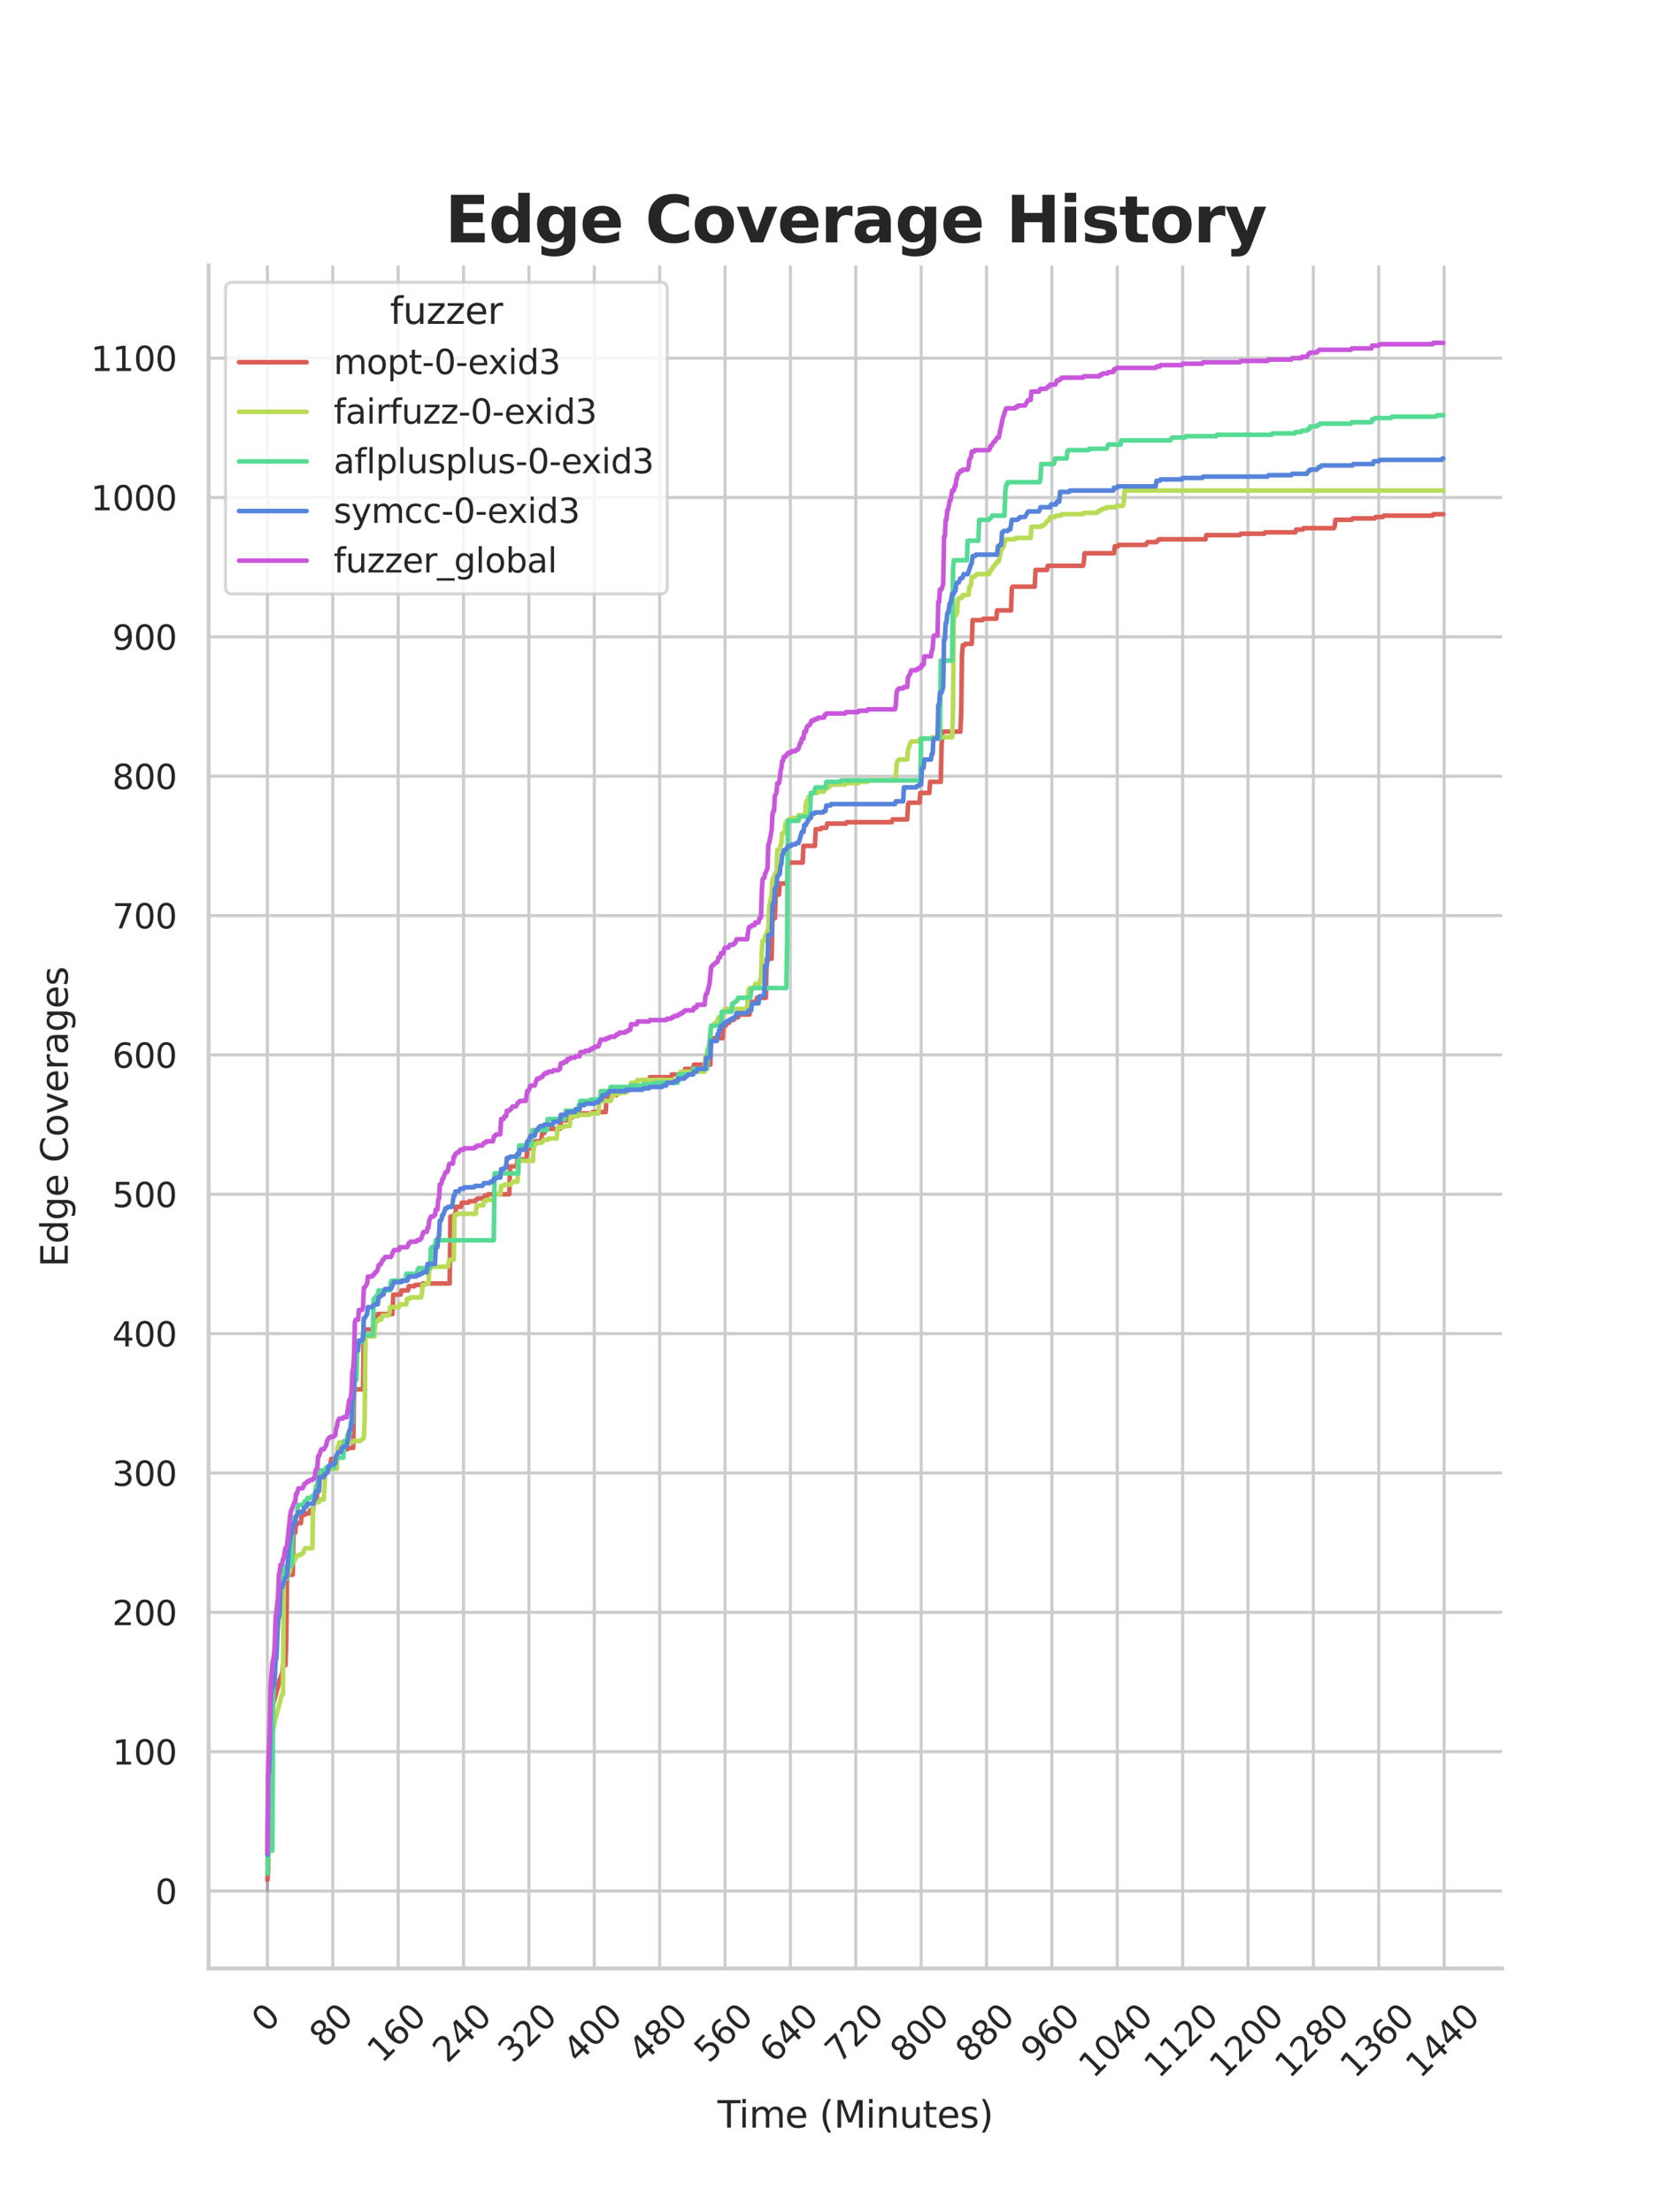 <?xml version="1.0" encoding="utf-8" standalone="no"?>
<!DOCTYPE svg PUBLIC "-//W3C//DTD SVG 1.1//EN"
  "http://www.w3.org/Graphics/SVG/1.1/DTD/svg11.dtd">
<svg xmlns:xlink="http://www.w3.org/1999/xlink" width="434.7pt" height="576pt" viewBox="0 0 434.7 576" xmlns="http://www.w3.org/2000/svg" version="1.1">
 <defs>
  <style type="text/css">*{stroke-linejoin: round; stroke-linecap: butt}</style>
 </defs>
 <g id="figure_1">
  <g id="patch_1">
   <path d="M 0 576 
L 434.7 576 
L 434.7 0 
L 0 0 
z
" style="fill: #ffffff"/>
  </g>
  <g id="axes_1">
   <g id="patch_2">
    <path d="M 54.337 512.64 
L 391.23 512.64 
L 391.23 69.12 
L 54.337 69.12 
z
" style="fill: #ffffff"/>
   </g>
   <g id="matplotlib.axis_1">
    <g id="xtick_1">
     <g id="line2d_1">
      <path d="M 69.651 512.64 
L 69.651 69.12 
" clip-path="url(#p4905e987de)" style="fill: none; stroke: #cccccc; stroke-width: 0.8; stroke-linecap: round"/>
     </g>
     <g id="text_1">
      <!-- 0 -->
      <g style="fill: #262626" transform="translate(69.388 529.627)rotate(-45)scale(0.088 -0.088)">
       <defs>
        <path id="DejaVuSans-30" d="M 2034 4250 
Q 1547 4250 1301 3770 
Q 1056 3291 1056 2328 
Q 1056 1369 1301 889 
Q 1547 409 2034 409 
Q 2525 409 2770 889 
Q 3016 1369 3016 2328 
Q 3016 3291 2770 3770 
Q 2525 4250 2034 4250 
z
M 2034 4750 
Q 2819 4750 3233 4129 
Q 3647 3509 3647 2328 
Q 3647 1150 3233 529 
Q 2819 -91 2034 -91 
Q 1250 -91 836 529 
Q 422 1150 422 2328 
Q 422 3509 836 4129 
Q 1250 4750 2034 4750 
z
" transform="scale(0.016)"/>
       </defs>
       <use xlink:href="#DejaVuSans-30"/>
      </g>
     </g>
    </g>
    <g id="xtick_2">
     <g id="line2d_2">
      <path d="M 86.677 512.64 
L 86.677 69.12 
" clip-path="url(#p4905e987de)" style="fill: none; stroke: #cccccc; stroke-width: 0.8; stroke-linecap: round"/>
     </g>
     <g id="text_2">
      <!-- 80 -->
      <g style="fill: #262626" transform="translate(84.435 533.586)rotate(-45)scale(0.088 -0.088)">
       <defs>
        <path id="DejaVuSans-38" d="M 2034 2216 
Q 1584 2216 1326 1975 
Q 1069 1734 1069 1313 
Q 1069 891 1326 650 
Q 1584 409 2034 409 
Q 2484 409 2743 651 
Q 3003 894 3003 1313 
Q 3003 1734 2745 1975 
Q 2488 2216 2034 2216 
z
M 1403 2484 
Q 997 2584 770 2862 
Q 544 3141 544 3541 
Q 544 4100 942 4425 
Q 1341 4750 2034 4750 
Q 2731 4750 3128 4425 
Q 3525 4100 3525 3541 
Q 3525 3141 3298 2862 
Q 3072 2584 2669 2484 
Q 3125 2378 3379 2068 
Q 3634 1759 3634 1313 
Q 3634 634 3220 271 
Q 2806 -91 2034 -91 
Q 1263 -91 848 271 
Q 434 634 434 1313 
Q 434 1759 690 2068 
Q 947 2378 1403 2484 
z
M 1172 3481 
Q 1172 3119 1398 2916 
Q 1625 2713 2034 2713 
Q 2441 2713 2670 2916 
Q 2900 3119 2900 3481 
Q 2900 3844 2670 4047 
Q 2441 4250 2034 4250 
Q 1625 4250 1398 4047 
Q 1172 3844 1172 3481 
z
" transform="scale(0.016)"/>
       </defs>
       <use xlink:href="#DejaVuSans-38"/>
       <use xlink:href="#DejaVuSans-30" x="63.623"/>
      </g>
     </g>
    </g>
    <g id="xtick_3">
     <g id="line2d_3">
      <path d="M 103.704 512.64 
L 103.704 69.12 
" clip-path="url(#p4905e987de)" style="fill: none; stroke: #cccccc; stroke-width: 0.8; stroke-linecap: round"/>
     </g>
     <g id="text_3">
      <!-- 160 -->
      <g style="fill: #262626" transform="translate(99.482 537.545)rotate(-45)scale(0.088 -0.088)">
       <defs>
        <path id="DejaVuSans-31" d="M 794 531 
L 1825 531 
L 1825 4091 
L 703 3866 
L 703 4441 
L 1819 4666 
L 2450 4666 
L 2450 531 
L 3481 531 
L 3481 0 
L 794 0 
L 794 531 
z
" transform="scale(0.016)"/>
        <path id="DejaVuSans-36" d="M 2113 2584 
Q 1688 2584 1439 2293 
Q 1191 2003 1191 1497 
Q 1191 994 1439 701 
Q 1688 409 2113 409 
Q 2538 409 2786 701 
Q 3034 994 3034 1497 
Q 3034 2003 2786 2293 
Q 2538 2584 2113 2584 
z
M 3366 4563 
L 3366 3988 
Q 3128 4100 2886 4159 
Q 2644 4219 2406 4219 
Q 1781 4219 1451 3797 
Q 1122 3375 1075 2522 
Q 1259 2794 1537 2939 
Q 1816 3084 2150 3084 
Q 2853 3084 3261 2657 
Q 3669 2231 3669 1497 
Q 3669 778 3244 343 
Q 2819 -91 2113 -91 
Q 1303 -91 875 529 
Q 447 1150 447 2328 
Q 447 3434 972 4092 
Q 1497 4750 2381 4750 
Q 2619 4750 2861 4703 
Q 3103 4656 3366 4563 
z
" transform="scale(0.016)"/>
       </defs>
       <use xlink:href="#DejaVuSans-31"/>
       <use xlink:href="#DejaVuSans-36" x="63.623"/>
       <use xlink:href="#DejaVuSans-30" x="127.246"/>
      </g>
     </g>
    </g>
    <g id="xtick_4">
     <g id="line2d_4">
      <path d="M 120.731 512.64 
L 120.731 69.12 
" clip-path="url(#p4905e987de)" style="fill: none; stroke: #cccccc; stroke-width: 0.8; stroke-linecap: round"/>
     </g>
     <g id="text_4">
      <!-- 240 -->
      <g style="fill: #262626" transform="translate(116.509 537.545)rotate(-45)scale(0.088 -0.088)">
       <defs>
        <path id="DejaVuSans-32" d="M 1228 531 
L 3431 531 
L 3431 0 
L 469 0 
L 469 531 
Q 828 903 1448 1529 
Q 2069 2156 2228 2338 
Q 2531 2678 2651 2914 
Q 2772 3150 2772 3378 
Q 2772 3750 2511 3984 
Q 2250 4219 1831 4219 
Q 1534 4219 1204 4116 
Q 875 4013 500 3803 
L 500 4441 
Q 881 4594 1212 4672 
Q 1544 4750 1819 4750 
Q 2544 4750 2975 4387 
Q 3406 4025 3406 3419 
Q 3406 3131 3298 2873 
Q 3191 2616 2906 2266 
Q 2828 2175 2409 1742 
Q 1991 1309 1228 531 
z
" transform="scale(0.016)"/>
        <path id="DejaVuSans-34" d="M 2419 4116 
L 825 1625 
L 2419 1625 
L 2419 4116 
z
M 2253 4666 
L 3047 4666 
L 3047 1625 
L 3713 1625 
L 3713 1100 
L 3047 1100 
L 3047 0 
L 2419 0 
L 2419 1100 
L 313 1100 
L 313 1709 
L 2253 4666 
z
" transform="scale(0.016)"/>
       </defs>
       <use xlink:href="#DejaVuSans-32"/>
       <use xlink:href="#DejaVuSans-34" x="63.623"/>
       <use xlink:href="#DejaVuSans-30" x="127.246"/>
      </g>
     </g>
    </g>
    <g id="xtick_5">
     <g id="line2d_5">
      <path d="M 137.757 512.64 
L 137.757 69.12 
" clip-path="url(#p4905e987de)" style="fill: none; stroke: #cccccc; stroke-width: 0.8; stroke-linecap: round"/>
     </g>
     <g id="text_5">
      <!-- 320 -->
      <g style="fill: #262626" transform="translate(133.536 537.545)rotate(-45)scale(0.088 -0.088)">
       <defs>
        <path id="DejaVuSans-33" d="M 2597 2516 
Q 3050 2419 3304 2112 
Q 3559 1806 3559 1356 
Q 3559 666 3084 287 
Q 2609 -91 1734 -91 
Q 1441 -91 1130 -33 
Q 819 25 488 141 
L 488 750 
Q 750 597 1062 519 
Q 1375 441 1716 441 
Q 2309 441 2620 675 
Q 2931 909 2931 1356 
Q 2931 1769 2642 2001 
Q 2353 2234 1838 2234 
L 1294 2234 
L 1294 2753 
L 1863 2753 
Q 2328 2753 2575 2939 
Q 2822 3125 2822 3475 
Q 2822 3834 2567 4026 
Q 2313 4219 1838 4219 
Q 1578 4219 1281 4162 
Q 984 4106 628 3988 
L 628 4550 
Q 988 4650 1302 4700 
Q 1616 4750 1894 4750 
Q 2613 4750 3031 4423 
Q 3450 4097 3450 3541 
Q 3450 3153 3228 2886 
Q 3006 2619 2597 2516 
z
" transform="scale(0.016)"/>
       </defs>
       <use xlink:href="#DejaVuSans-33"/>
       <use xlink:href="#DejaVuSans-32" x="63.623"/>
       <use xlink:href="#DejaVuSans-30" x="127.246"/>
      </g>
     </g>
    </g>
    <g id="xtick_6">
     <g id="line2d_6">
      <path d="M 154.784 512.64 
L 154.784 69.12 
" clip-path="url(#p4905e987de)" style="fill: none; stroke: #cccccc; stroke-width: 0.8; stroke-linecap: round"/>
     </g>
     <g id="text_6">
      <!-- 400 -->
      <g style="fill: #262626" transform="translate(150.562 537.545)rotate(-45)scale(0.088 -0.088)">
       <use xlink:href="#DejaVuSans-34"/>
       <use xlink:href="#DejaVuSans-30" x="63.623"/>
       <use xlink:href="#DejaVuSans-30" x="127.246"/>
      </g>
     </g>
    </g>
    <g id="xtick_7">
     <g id="line2d_7">
      <path d="M 171.81 512.64 
L 171.81 69.12 
" clip-path="url(#p4905e987de)" style="fill: none; stroke: #cccccc; stroke-width: 0.8; stroke-linecap: round"/>
     </g>
     <g id="text_7">
      <!-- 480 -->
      <g style="fill: #262626" transform="translate(167.589 537.545)rotate(-45)scale(0.088 -0.088)">
       <use xlink:href="#DejaVuSans-34"/>
       <use xlink:href="#DejaVuSans-38" x="63.623"/>
       <use xlink:href="#DejaVuSans-30" x="127.246"/>
      </g>
     </g>
    </g>
    <g id="xtick_8">
     <g id="line2d_8">
      <path d="M 188.837 512.64 
L 188.837 69.12 
" clip-path="url(#p4905e987de)" style="fill: none; stroke: #cccccc; stroke-width: 0.8; stroke-linecap: round"/>
     </g>
     <g id="text_8">
      <!-- 560 -->
      <g style="fill: #262626" transform="translate(184.615 537.545)rotate(-45)scale(0.088 -0.088)">
       <defs>
        <path id="DejaVuSans-35" d="M 691 4666 
L 3169 4666 
L 3169 4134 
L 1269 4134 
L 1269 2991 
Q 1406 3038 1543 3061 
Q 1681 3084 1819 3084 
Q 2600 3084 3056 2656 
Q 3513 2228 3513 1497 
Q 3513 744 3044 326 
Q 2575 -91 1722 -91 
Q 1428 -91 1123 -41 
Q 819 9 494 109 
L 494 744 
Q 775 591 1075 516 
Q 1375 441 1709 441 
Q 2250 441 2565 725 
Q 2881 1009 2881 1497 
Q 2881 1984 2565 2268 
Q 2250 2553 1709 2553 
Q 1456 2553 1204 2497 
Q 953 2441 691 2322 
L 691 4666 
z
" transform="scale(0.016)"/>
       </defs>
       <use xlink:href="#DejaVuSans-35"/>
       <use xlink:href="#DejaVuSans-36" x="63.623"/>
       <use xlink:href="#DejaVuSans-30" x="127.246"/>
      </g>
     </g>
    </g>
    <g id="xtick_9">
     <g id="line2d_9">
      <path d="M 205.864 512.64 
L 205.864 69.12 
" clip-path="url(#p4905e987de)" style="fill: none; stroke: #cccccc; stroke-width: 0.8; stroke-linecap: round"/>
     </g>
     <g id="text_9">
      <!-- 640 -->
      <g style="fill: #262626" transform="translate(201.642 537.545)rotate(-45)scale(0.088 -0.088)">
       <use xlink:href="#DejaVuSans-36"/>
       <use xlink:href="#DejaVuSans-34" x="63.623"/>
       <use xlink:href="#DejaVuSans-30" x="127.246"/>
      </g>
     </g>
    </g>
    <g id="xtick_10">
     <g id="line2d_10">
      <path d="M 222.89 512.64 
L 222.89 69.12 
" clip-path="url(#p4905e987de)" style="fill: none; stroke: #cccccc; stroke-width: 0.8; stroke-linecap: round"/>
     </g>
     <g id="text_10">
      <!-- 720 -->
      <g style="fill: #262626" transform="translate(218.669 537.545)rotate(-45)scale(0.088 -0.088)">
       <defs>
        <path id="DejaVuSans-37" d="M 525 4666 
L 3525 4666 
L 3525 4397 
L 1831 0 
L 1172 0 
L 2766 4134 
L 525 4134 
L 525 4666 
z
" transform="scale(0.016)"/>
       </defs>
       <use xlink:href="#DejaVuSans-37"/>
       <use xlink:href="#DejaVuSans-32" x="63.623"/>
       <use xlink:href="#DejaVuSans-30" x="127.246"/>
      </g>
     </g>
    </g>
    <g id="xtick_11">
     <g id="line2d_11">
      <path d="M 239.917 512.64 
L 239.917 69.12 
" clip-path="url(#p4905e987de)" style="fill: none; stroke: #cccccc; stroke-width: 0.8; stroke-linecap: round"/>
     </g>
     <g id="text_11">
      <!-- 800 -->
      <g style="fill: #262626" transform="translate(235.695 537.545)rotate(-45)scale(0.088 -0.088)">
       <use xlink:href="#DejaVuSans-38"/>
       <use xlink:href="#DejaVuSans-30" x="63.623"/>
       <use xlink:href="#DejaVuSans-30" x="127.246"/>
      </g>
     </g>
    </g>
    <g id="xtick_12">
     <g id="line2d_12">
      <path d="M 256.943 512.64 
L 256.943 69.12 
" clip-path="url(#p4905e987de)" style="fill: none; stroke: #cccccc; stroke-width: 0.8; stroke-linecap: round"/>
     </g>
     <g id="text_12">
      <!-- 880 -->
      <g style="fill: #262626" transform="translate(252.722 537.545)rotate(-45)scale(0.088 -0.088)">
       <use xlink:href="#DejaVuSans-38"/>
       <use xlink:href="#DejaVuSans-38" x="63.623"/>
       <use xlink:href="#DejaVuSans-30" x="127.246"/>
      </g>
     </g>
    </g>
    <g id="xtick_13">
     <g id="line2d_13">
      <path d="M 273.97 512.64 
L 273.97 69.12 
" clip-path="url(#p4905e987de)" style="fill: none; stroke: #cccccc; stroke-width: 0.8; stroke-linecap: round"/>
     </g>
     <g id="text_13">
      <!-- 960 -->
      <g style="fill: #262626" transform="translate(269.748 537.545)rotate(-45)scale(0.088 -0.088)">
       <defs>
        <path id="DejaVuSans-39" d="M 703 97 
L 703 672 
Q 941 559 1184 500 
Q 1428 441 1663 441 
Q 2288 441 2617 861 
Q 2947 1281 2994 2138 
Q 2813 1869 2534 1725 
Q 2256 1581 1919 1581 
Q 1219 1581 811 2004 
Q 403 2428 403 3163 
Q 403 3881 828 4315 
Q 1253 4750 1959 4750 
Q 2769 4750 3195 4129 
Q 3622 3509 3622 2328 
Q 3622 1225 3098 567 
Q 2575 -91 1691 -91 
Q 1453 -91 1209 -44 
Q 966 3 703 97 
z
M 1959 2075 
Q 2384 2075 2632 2365 
Q 2881 2656 2881 3163 
Q 2881 3666 2632 3958 
Q 2384 4250 1959 4250 
Q 1534 4250 1286 3958 
Q 1038 3666 1038 3163 
Q 1038 2656 1286 2365 
Q 1534 2075 1959 2075 
z
" transform="scale(0.016)"/>
       </defs>
       <use xlink:href="#DejaVuSans-39"/>
       <use xlink:href="#DejaVuSans-36" x="63.623"/>
       <use xlink:href="#DejaVuSans-30" x="127.246"/>
      </g>
     </g>
    </g>
    <g id="xtick_14">
     <g id="line2d_14">
      <path d="M 290.997 512.64 
L 290.997 69.12 
" clip-path="url(#p4905e987de)" style="fill: none; stroke: #cccccc; stroke-width: 0.8; stroke-linecap: round"/>
     </g>
     <g id="text_14">
      <!-- 1040 -->
      <g style="fill: #262626" transform="translate(284.795 541.505)rotate(-45)scale(0.088 -0.088)">
       <use xlink:href="#DejaVuSans-31"/>
       <use xlink:href="#DejaVuSans-30" x="63.623"/>
       <use xlink:href="#DejaVuSans-34" x="127.246"/>
       <use xlink:href="#DejaVuSans-30" x="190.869"/>
      </g>
     </g>
    </g>
    <g id="xtick_15">
     <g id="line2d_15">
      <path d="M 308.023 512.64 
L 308.023 69.12 
" clip-path="url(#p4905e987de)" style="fill: none; stroke: #cccccc; stroke-width: 0.8; stroke-linecap: round"/>
     </g>
     <g id="text_15">
      <!-- 1120 -->
      <g style="fill: #262626" transform="translate(301.822 541.505)rotate(-45)scale(0.088 -0.088)">
       <use xlink:href="#DejaVuSans-31"/>
       <use xlink:href="#DejaVuSans-31" x="63.623"/>
       <use xlink:href="#DejaVuSans-32" x="127.246"/>
       <use xlink:href="#DejaVuSans-30" x="190.869"/>
      </g>
     </g>
    </g>
    <g id="xtick_16">
     <g id="line2d_16">
      <path d="M 325.05 512.64 
L 325.05 69.12 
" clip-path="url(#p4905e987de)" style="fill: none; stroke: #cccccc; stroke-width: 0.8; stroke-linecap: round"/>
     </g>
     <g id="text_16">
      <!-- 1200 -->
      <g style="fill: #262626" transform="translate(318.849 541.505)rotate(-45)scale(0.088 -0.088)">
       <use xlink:href="#DejaVuSans-31"/>
       <use xlink:href="#DejaVuSans-32" x="63.623"/>
       <use xlink:href="#DejaVuSans-30" x="127.246"/>
       <use xlink:href="#DejaVuSans-30" x="190.869"/>
      </g>
     </g>
    </g>
    <g id="xtick_17">
     <g id="line2d_17">
      <path d="M 342.076 512.64 
L 342.076 69.12 
" clip-path="url(#p4905e987de)" style="fill: none; stroke: #cccccc; stroke-width: 0.8; stroke-linecap: round"/>
     </g>
     <g id="text_17">
      <!-- 1280 -->
      <g style="fill: #262626" transform="translate(335.875 541.505)rotate(-45)scale(0.088 -0.088)">
       <use xlink:href="#DejaVuSans-31"/>
       <use xlink:href="#DejaVuSans-32" x="63.623"/>
       <use xlink:href="#DejaVuSans-38" x="127.246"/>
       <use xlink:href="#DejaVuSans-30" x="190.869"/>
      </g>
     </g>
    </g>
    <g id="xtick_18">
     <g id="line2d_18">
      <path d="M 359.103 512.64 
L 359.103 69.12 
" clip-path="url(#p4905e987de)" style="fill: none; stroke: #cccccc; stroke-width: 0.8; stroke-linecap: round"/>
     </g>
     <g id="text_18">
      <!-- 1360 -->
      <g style="fill: #262626" transform="translate(352.902 541.505)rotate(-45)scale(0.088 -0.088)">
       <use xlink:href="#DejaVuSans-31"/>
       <use xlink:href="#DejaVuSans-33" x="63.623"/>
       <use xlink:href="#DejaVuSans-36" x="127.246"/>
       <use xlink:href="#DejaVuSans-30" x="190.869"/>
      </g>
     </g>
    </g>
    <g id="xtick_19">
     <g id="line2d_19">
      <path d="M 376.13 512.64 
L 376.13 69.12 
" clip-path="url(#p4905e987de)" style="fill: none; stroke: #cccccc; stroke-width: 0.8; stroke-linecap: round"/>
     </g>
     <g id="text_19">
      <!-- 1440 -->
      <g style="fill: #262626" transform="translate(369.928 541.505)rotate(-45)scale(0.088 -0.088)">
       <use xlink:href="#DejaVuSans-31"/>
       <use xlink:href="#DejaVuSans-34" x="63.623"/>
       <use xlink:href="#DejaVuSans-34" x="127.246"/>
       <use xlink:href="#DejaVuSans-30" x="190.869"/>
      </g>
     </g>
    </g>
    <g id="text_20">
     <!-- Time (Minutes) -->
     <g style="fill: #262626" transform="translate(186.874 554.093)scale(0.096 -0.096)">
      <defs>
       <path id="DejaVuSans-54" d="M -19 4666 
L 3928 4666 
L 3928 4134 
L 2272 4134 
L 2272 0 
L 1638 0 
L 1638 4134 
L -19 4134 
L -19 4666 
z
" transform="scale(0.016)"/>
       <path id="DejaVuSans-69" d="M 603 3500 
L 1178 3500 
L 1178 0 
L 603 0 
L 603 3500 
z
M 603 4863 
L 1178 4863 
L 1178 4134 
L 603 4134 
L 603 4863 
z
" transform="scale(0.016)"/>
       <path id="DejaVuSans-6d" d="M 3328 2828 
Q 3544 3216 3844 3400 
Q 4144 3584 4550 3584 
Q 5097 3584 5394 3201 
Q 5691 2819 5691 2113 
L 5691 0 
L 5113 0 
L 5113 2094 
Q 5113 2597 4934 2840 
Q 4756 3084 4391 3084 
Q 3944 3084 3684 2787 
Q 3425 2491 3425 1978 
L 3425 0 
L 2847 0 
L 2847 2094 
Q 2847 2600 2669 2842 
Q 2491 3084 2119 3084 
Q 1678 3084 1418 2786 
Q 1159 2488 1159 1978 
L 1159 0 
L 581 0 
L 581 3500 
L 1159 3500 
L 1159 2956 
Q 1356 3278 1631 3431 
Q 1906 3584 2284 3584 
Q 2666 3584 2933 3390 
Q 3200 3197 3328 2828 
z
" transform="scale(0.016)"/>
       <path id="DejaVuSans-65" d="M 3597 1894 
L 3597 1613 
L 953 1613 
Q 991 1019 1311 708 
Q 1631 397 2203 397 
Q 2534 397 2845 478 
Q 3156 559 3463 722 
L 3463 178 
Q 3153 47 2828 -22 
Q 2503 -91 2169 -91 
Q 1331 -91 842 396 
Q 353 884 353 1716 
Q 353 2575 817 3079 
Q 1281 3584 2069 3584 
Q 2775 3584 3186 3129 
Q 3597 2675 3597 1894 
z
M 3022 2063 
Q 3016 2534 2758 2815 
Q 2500 3097 2075 3097 
Q 1594 3097 1305 2825 
Q 1016 2553 972 2059 
L 3022 2063 
z
" transform="scale(0.016)"/>
       <path id="DejaVuSans-20" transform="scale(0.016)"/>
       <path id="DejaVuSans-28" d="M 1984 4856 
Q 1566 4138 1362 3434 
Q 1159 2731 1159 2009 
Q 1159 1288 1364 580 
Q 1569 -128 1984 -844 
L 1484 -844 
Q 1016 -109 783 600 
Q 550 1309 550 2009 
Q 550 2706 781 3412 
Q 1013 4119 1484 4856 
L 1984 4856 
z
" transform="scale(0.016)"/>
       <path id="DejaVuSans-4d" d="M 628 4666 
L 1569 4666 
L 2759 1491 
L 3956 4666 
L 4897 4666 
L 4897 0 
L 4281 0 
L 4281 4097 
L 3078 897 
L 2444 897 
L 1241 4097 
L 1241 0 
L 628 0 
L 628 4666 
z
" transform="scale(0.016)"/>
       <path id="DejaVuSans-6e" d="M 3513 2113 
L 3513 0 
L 2938 0 
L 2938 2094 
Q 2938 2591 2744 2837 
Q 2550 3084 2163 3084 
Q 1697 3084 1428 2787 
Q 1159 2491 1159 1978 
L 1159 0 
L 581 0 
L 581 3500 
L 1159 3500 
L 1159 2956 
Q 1366 3272 1645 3428 
Q 1925 3584 2291 3584 
Q 2894 3584 3203 3211 
Q 3513 2838 3513 2113 
z
" transform="scale(0.016)"/>
       <path id="DejaVuSans-75" d="M 544 1381 
L 544 3500 
L 1119 3500 
L 1119 1403 
Q 1119 906 1312 657 
Q 1506 409 1894 409 
Q 2359 409 2629 706 
Q 2900 1003 2900 1516 
L 2900 3500 
L 3475 3500 
L 3475 0 
L 2900 0 
L 2900 538 
Q 2691 219 2414 64 
Q 2138 -91 1772 -91 
Q 1169 -91 856 284 
Q 544 659 544 1381 
z
M 1991 3584 
L 1991 3584 
z
" transform="scale(0.016)"/>
       <path id="DejaVuSans-74" d="M 1172 4494 
L 1172 3500 
L 2356 3500 
L 2356 3053 
L 1172 3053 
L 1172 1153 
Q 1172 725 1289 603 
Q 1406 481 1766 481 
L 2356 481 
L 2356 0 
L 1766 0 
Q 1100 0 847 248 
Q 594 497 594 1153 
L 594 3053 
L 172 3053 
L 172 3500 
L 594 3500 
L 594 4494 
L 1172 4494 
z
" transform="scale(0.016)"/>
       <path id="DejaVuSans-73" d="M 2834 3397 
L 2834 2853 
Q 2591 2978 2328 3040 
Q 2066 3103 1784 3103 
Q 1356 3103 1142 2972 
Q 928 2841 928 2578 
Q 928 2378 1081 2264 
Q 1234 2150 1697 2047 
L 1894 2003 
Q 2506 1872 2764 1633 
Q 3022 1394 3022 966 
Q 3022 478 2636 193 
Q 2250 -91 1575 -91 
Q 1294 -91 989 -36 
Q 684 19 347 128 
L 347 722 
Q 666 556 975 473 
Q 1284 391 1588 391 
Q 1994 391 2212 530 
Q 2431 669 2431 922 
Q 2431 1156 2273 1281 
Q 2116 1406 1581 1522 
L 1381 1569 
Q 847 1681 609 1914 
Q 372 2147 372 2553 
Q 372 3047 722 3315 
Q 1072 3584 1716 3584 
Q 2034 3584 2315 3537 
Q 2597 3491 2834 3397 
z
" transform="scale(0.016)"/>
       <path id="DejaVuSans-29" d="M 513 4856 
L 1013 4856 
Q 1481 4119 1714 3412 
Q 1947 2706 1947 2009 
Q 1947 1309 1714 600 
Q 1481 -109 1013 -844 
L 513 -844 
Q 928 -128 1133 580 
Q 1338 1288 1338 2009 
Q 1338 2731 1133 3434 
Q 928 4138 513 4856 
z
" transform="scale(0.016)"/>
      </defs>
      <use xlink:href="#DejaVuSans-54"/>
      <use xlink:href="#DejaVuSans-69" x="57.959"/>
      <use xlink:href="#DejaVuSans-6d" x="85.742"/>
      <use xlink:href="#DejaVuSans-65" x="183.154"/>
      <use xlink:href="#DejaVuSans-20" x="244.678"/>
      <use xlink:href="#DejaVuSans-28" x="276.465"/>
      <use xlink:href="#DejaVuSans-4d" x="315.479"/>
      <use xlink:href="#DejaVuSans-69" x="401.758"/>
      <use xlink:href="#DejaVuSans-6e" x="429.541"/>
      <use xlink:href="#DejaVuSans-75" x="492.92"/>
      <use xlink:href="#DejaVuSans-74" x="556.299"/>
      <use xlink:href="#DejaVuSans-65" x="595.508"/>
      <use xlink:href="#DejaVuSans-73" x="657.031"/>
      <use xlink:href="#DejaVuSans-29" x="709.131"/>
     </g>
    </g>
   </g>
   <g id="matplotlib.axis_2">
    <g id="ytick_1">
     <g id="line2d_20">
      <path d="M 54.337 492.48 
L 391.23 492.48 
" clip-path="url(#p4905e987de)" style="fill: none; stroke: #cccccc; stroke-width: 0.8; stroke-linecap: round"/>
     </g>
     <g id="text_21">
      <!-- 0 -->
      <g style="fill: #262626" transform="translate(40.438 495.823)scale(0.088 -0.088)">
       <use xlink:href="#DejaVuSans-30"/>
      </g>
     </g>
    </g>
    <g id="ytick_2">
     <g id="line2d_21">
      <path d="M 54.337 456.188 
L 391.23 456.188 
" clip-path="url(#p4905e987de)" style="fill: none; stroke: #cccccc; stroke-width: 0.8; stroke-linecap: round"/>
     </g>
     <g id="text_22">
      <!-- 100 -->
      <g style="fill: #262626" transform="translate(29.241 459.532)scale(0.088 -0.088)">
       <use xlink:href="#DejaVuSans-31"/>
       <use xlink:href="#DejaVuSans-30" x="63.623"/>
       <use xlink:href="#DejaVuSans-30" x="127.246"/>
      </g>
     </g>
    </g>
    <g id="ytick_3">
     <g id="line2d_22">
      <path d="M 54.337 419.897 
L 391.23 419.897 
" clip-path="url(#p4905e987de)" style="fill: none; stroke: #cccccc; stroke-width: 0.8; stroke-linecap: round"/>
     </g>
     <g id="text_23">
      <!-- 200 -->
      <g style="fill: #262626" transform="translate(29.241 423.24)scale(0.088 -0.088)">
       <use xlink:href="#DejaVuSans-32"/>
       <use xlink:href="#DejaVuSans-30" x="63.623"/>
       <use xlink:href="#DejaVuSans-30" x="127.246"/>
      </g>
     </g>
    </g>
    <g id="ytick_4">
     <g id="line2d_23">
      <path d="M 54.337 383.605 
L 391.23 383.605 
" clip-path="url(#p4905e987de)" style="fill: none; stroke: #cccccc; stroke-width: 0.8; stroke-linecap: round"/>
     </g>
     <g id="text_24">
      <!-- 300 -->
      <g style="fill: #262626" transform="translate(29.241 386.948)scale(0.088 -0.088)">
       <use xlink:href="#DejaVuSans-33"/>
       <use xlink:href="#DejaVuSans-30" x="63.623"/>
       <use xlink:href="#DejaVuSans-30" x="127.246"/>
      </g>
     </g>
    </g>
    <g id="ytick_5">
     <g id="line2d_24">
      <path d="M 54.337 347.313 
L 391.23 347.313 
" clip-path="url(#p4905e987de)" style="fill: none; stroke: #cccccc; stroke-width: 0.8; stroke-linecap: round"/>
     </g>
     <g id="text_25">
      <!-- 400 -->
      <g style="fill: #262626" transform="translate(29.241 350.657)scale(0.088 -0.088)">
       <use xlink:href="#DejaVuSans-34"/>
       <use xlink:href="#DejaVuSans-30" x="63.623"/>
       <use xlink:href="#DejaVuSans-30" x="127.246"/>
      </g>
     </g>
    </g>
    <g id="ytick_6">
     <g id="line2d_25">
      <path d="M 54.337 311.022 
L 391.23 311.022 
" clip-path="url(#p4905e987de)" style="fill: none; stroke: #cccccc; stroke-width: 0.8; stroke-linecap: round"/>
     </g>
     <g id="text_26">
      <!-- 500 -->
      <g style="fill: #262626" transform="translate(29.241 314.365)scale(0.088 -0.088)">
       <use xlink:href="#DejaVuSans-35"/>
       <use xlink:href="#DejaVuSans-30" x="63.623"/>
       <use xlink:href="#DejaVuSans-30" x="127.246"/>
      </g>
     </g>
    </g>
    <g id="ytick_7">
     <g id="line2d_26">
      <path d="M 54.337 274.73 
L 391.23 274.73 
" clip-path="url(#p4905e987de)" style="fill: none; stroke: #cccccc; stroke-width: 0.8; stroke-linecap: round"/>
     </g>
     <g id="text_27">
      <!-- 600 -->
      <g style="fill: #262626" transform="translate(29.241 278.074)scale(0.088 -0.088)">
       <use xlink:href="#DejaVuSans-36"/>
       <use xlink:href="#DejaVuSans-30" x="63.623"/>
       <use xlink:href="#DejaVuSans-30" x="127.246"/>
      </g>
     </g>
    </g>
    <g id="ytick_8">
     <g id="line2d_27">
      <path d="M 54.337 238.439 
L 391.23 238.439 
" clip-path="url(#p4905e987de)" style="fill: none; stroke: #cccccc; stroke-width: 0.8; stroke-linecap: round"/>
     </g>
     <g id="text_28">
      <!-- 700 -->
      <g style="fill: #262626" transform="translate(29.241 241.782)scale(0.088 -0.088)">
       <use xlink:href="#DejaVuSans-37"/>
       <use xlink:href="#DejaVuSans-30" x="63.623"/>
       <use xlink:href="#DejaVuSans-30" x="127.246"/>
      </g>
     </g>
    </g>
    <g id="ytick_9">
     <g id="line2d_28">
      <path d="M 54.337 202.147 
L 391.23 202.147 
" clip-path="url(#p4905e987de)" style="fill: none; stroke: #cccccc; stroke-width: 0.8; stroke-linecap: round"/>
     </g>
     <g id="text_29">
      <!-- 800 -->
      <g style="fill: #262626" transform="translate(29.241 205.49)scale(0.088 -0.088)">
       <use xlink:href="#DejaVuSans-38"/>
       <use xlink:href="#DejaVuSans-30" x="63.623"/>
       <use xlink:href="#DejaVuSans-30" x="127.246"/>
      </g>
     </g>
    </g>
    <g id="ytick_10">
     <g id="line2d_29">
      <path d="M 54.337 165.855 
L 391.23 165.855 
" clip-path="url(#p4905e987de)" style="fill: none; stroke: #cccccc; stroke-width: 0.8; stroke-linecap: round"/>
     </g>
     <g id="text_30">
      <!-- 900 -->
      <g style="fill: #262626" transform="translate(29.241 169.199)scale(0.088 -0.088)">
       <use xlink:href="#DejaVuSans-39"/>
       <use xlink:href="#DejaVuSans-30" x="63.623"/>
       <use xlink:href="#DejaVuSans-30" x="127.246"/>
      </g>
     </g>
    </g>
    <g id="ytick_11">
     <g id="line2d_30">
      <path d="M 54.337 129.564 
L 391.23 129.564 
" clip-path="url(#p4905e987de)" style="fill: none; stroke: #cccccc; stroke-width: 0.8; stroke-linecap: round"/>
     </g>
     <g id="text_31">
      <!-- 1000 -->
      <g style="fill: #262626" transform="translate(23.642 132.907)scale(0.088 -0.088)">
       <use xlink:href="#DejaVuSans-31"/>
       <use xlink:href="#DejaVuSans-30" x="63.623"/>
       <use xlink:href="#DejaVuSans-30" x="127.246"/>
       <use xlink:href="#DejaVuSans-30" x="190.869"/>
      </g>
     </g>
    </g>
    <g id="ytick_12">
     <g id="line2d_31">
      <path d="M 54.337 93.272 
L 391.23 93.272 
" clip-path="url(#p4905e987de)" style="fill: none; stroke: #cccccc; stroke-width: 0.8; stroke-linecap: round"/>
     </g>
     <g id="text_32">
      <!-- 1100 -->
      <g style="fill: #262626" transform="translate(23.642 96.615)scale(0.088 -0.088)">
       <use xlink:href="#DejaVuSans-31"/>
       <use xlink:href="#DejaVuSans-31" x="63.623"/>
       <use xlink:href="#DejaVuSans-30" x="127.246"/>
       <use xlink:href="#DejaVuSans-30" x="190.869"/>
      </g>
     </g>
    </g>
    <g id="text_33">
     <!-- Edge Coverages -->
     <g style="fill: #262626" transform="translate(17.645 329.986)rotate(-90)scale(0.096 -0.096)">
      <defs>
       <path id="DejaVuSans-45" d="M 628 4666 
L 3578 4666 
L 3578 4134 
L 1259 4134 
L 1259 2753 
L 3481 2753 
L 3481 2222 
L 1259 2222 
L 1259 531 
L 3634 531 
L 3634 0 
L 628 0 
L 628 4666 
z
" transform="scale(0.016)"/>
       <path id="DejaVuSans-64" d="M 2906 2969 
L 2906 4863 
L 3481 4863 
L 3481 0 
L 2906 0 
L 2906 525 
Q 2725 213 2448 61 
Q 2172 -91 1784 -91 
Q 1150 -91 751 415 
Q 353 922 353 1747 
Q 353 2572 751 3078 
Q 1150 3584 1784 3584 
Q 2172 3584 2448 3432 
Q 2725 3281 2906 2969 
z
M 947 1747 
Q 947 1113 1208 752 
Q 1469 391 1925 391 
Q 2381 391 2643 752 
Q 2906 1113 2906 1747 
Q 2906 2381 2643 2742 
Q 2381 3103 1925 3103 
Q 1469 3103 1208 2742 
Q 947 2381 947 1747 
z
" transform="scale(0.016)"/>
       <path id="DejaVuSans-67" d="M 2906 1791 
Q 2906 2416 2648 2759 
Q 2391 3103 1925 3103 
Q 1463 3103 1205 2759 
Q 947 2416 947 1791 
Q 947 1169 1205 825 
Q 1463 481 1925 481 
Q 2391 481 2648 825 
Q 2906 1169 2906 1791 
z
M 3481 434 
Q 3481 -459 3084 -895 
Q 2688 -1331 1869 -1331 
Q 1566 -1331 1297 -1286 
Q 1028 -1241 775 -1147 
L 775 -588 
Q 1028 -725 1275 -790 
Q 1522 -856 1778 -856 
Q 2344 -856 2625 -561 
Q 2906 -266 2906 331 
L 2906 616 
Q 2728 306 2450 153 
Q 2172 0 1784 0 
Q 1141 0 747 490 
Q 353 981 353 1791 
Q 353 2603 747 3093 
Q 1141 3584 1784 3584 
Q 2172 3584 2450 3431 
Q 2728 3278 2906 2969 
L 2906 3500 
L 3481 3500 
L 3481 434 
z
" transform="scale(0.016)"/>
       <path id="DejaVuSans-43" d="M 4122 4306 
L 4122 3641 
Q 3803 3938 3442 4084 
Q 3081 4231 2675 4231 
Q 1875 4231 1450 3742 
Q 1025 3253 1025 2328 
Q 1025 1406 1450 917 
Q 1875 428 2675 428 
Q 3081 428 3442 575 
Q 3803 722 4122 1019 
L 4122 359 
Q 3791 134 3420 21 
Q 3050 -91 2638 -91 
Q 1578 -91 968 557 
Q 359 1206 359 2328 
Q 359 3453 968 4101 
Q 1578 4750 2638 4750 
Q 3056 4750 3426 4639 
Q 3797 4528 4122 4306 
z
" transform="scale(0.016)"/>
       <path id="DejaVuSans-6f" d="M 1959 3097 
Q 1497 3097 1228 2736 
Q 959 2375 959 1747 
Q 959 1119 1226 758 
Q 1494 397 1959 397 
Q 2419 397 2687 759 
Q 2956 1122 2956 1747 
Q 2956 2369 2687 2733 
Q 2419 3097 1959 3097 
z
M 1959 3584 
Q 2709 3584 3137 3096 
Q 3566 2609 3566 1747 
Q 3566 888 3137 398 
Q 2709 -91 1959 -91 
Q 1206 -91 779 398 
Q 353 888 353 1747 
Q 353 2609 779 3096 
Q 1206 3584 1959 3584 
z
" transform="scale(0.016)"/>
       <path id="DejaVuSans-76" d="M 191 3500 
L 800 3500 
L 1894 563 
L 2988 3500 
L 3597 3500 
L 2284 0 
L 1503 0 
L 191 3500 
z
" transform="scale(0.016)"/>
       <path id="DejaVuSans-72" d="M 2631 2963 
Q 2534 3019 2420 3045 
Q 2306 3072 2169 3072 
Q 1681 3072 1420 2755 
Q 1159 2438 1159 1844 
L 1159 0 
L 581 0 
L 581 3500 
L 1159 3500 
L 1159 2956 
Q 1341 3275 1631 3429 
Q 1922 3584 2338 3584 
Q 2397 3584 2469 3576 
Q 2541 3569 2628 3553 
L 2631 2963 
z
" transform="scale(0.016)"/>
       <path id="DejaVuSans-61" d="M 2194 1759 
Q 1497 1759 1228 1600 
Q 959 1441 959 1056 
Q 959 750 1161 570 
Q 1363 391 1709 391 
Q 2188 391 2477 730 
Q 2766 1069 2766 1631 
L 2766 1759 
L 2194 1759 
z
M 3341 1997 
L 3341 0 
L 2766 0 
L 2766 531 
Q 2569 213 2275 61 
Q 1981 -91 1556 -91 
Q 1019 -91 701 211 
Q 384 513 384 1019 
Q 384 1609 779 1909 
Q 1175 2209 1959 2209 
L 2766 2209 
L 2766 2266 
Q 2766 2663 2505 2880 
Q 2244 3097 1772 3097 
Q 1472 3097 1187 3025 
Q 903 2953 641 2809 
L 641 3341 
Q 956 3463 1253 3523 
Q 1550 3584 1831 3584 
Q 2591 3584 2966 3190 
Q 3341 2797 3341 1997 
z
" transform="scale(0.016)"/>
      </defs>
      <use xlink:href="#DejaVuSans-45"/>
      <use xlink:href="#DejaVuSans-64" x="63.184"/>
      <use xlink:href="#DejaVuSans-67" x="126.66"/>
      <use xlink:href="#DejaVuSans-65" x="190.137"/>
      <use xlink:href="#DejaVuSans-20" x="251.66"/>
      <use xlink:href="#DejaVuSans-43" x="283.447"/>
      <use xlink:href="#DejaVuSans-6f" x="353.271"/>
      <use xlink:href="#DejaVuSans-76" x="414.453"/>
      <use xlink:href="#DejaVuSans-65" x="473.633"/>
      <use xlink:href="#DejaVuSans-72" x="535.156"/>
      <use xlink:href="#DejaVuSans-61" x="576.27"/>
      <use xlink:href="#DejaVuSans-67" x="637.549"/>
      <use xlink:href="#DejaVuSans-65" x="701.025"/>
      <use xlink:href="#DejaVuSans-73" x="762.549"/>
     </g>
    </g>
   </g>
   <g id="PolyCollection_1">
    <defs>
     <path id="mdbdc8e298c" d="M 69.651 -89.327 
L 69.651 -83.52 
L 69.651 -89.327 
L 69.651 -89.327 
z
" style="stroke: #db5f57; stroke-opacity: 0.2; stroke-width: 0.8"/>
    </defs>
    <g clip-path="url(#p4905e987de)">
     <use xlink:href="#mdbdc8e298c" x="0" y="576" style="fill: #db5f57; fill-opacity: 0.2; stroke: #db5f57; stroke-opacity: 0.2; stroke-width: 0.8"/>
    </g>
   </g>
   <g id="PolyCollection_2">
    <defs>
     <path id="m5ee82a856b" d="M 69.651 -96.948 
L 69.651 -83.52 
L 69.651 -96.948 
L 69.651 -96.948 
z
" style="stroke: #b9db57; stroke-opacity: 0.2; stroke-width: 0.8"/>
    </defs>
    <g clip-path="url(#p4905e987de)">
     <use xlink:href="#m5ee82a856b" x="0" y="576" style="fill: #b9db57; fill-opacity: 0.2; stroke: #b9db57; stroke-opacity: 0.2; stroke-width: 0.8"/>
    </g>
   </g>
   <g id="PolyCollection_3">
    <defs>
     <path id="mb17ccd9853" d="M 69.651 -92.593 
L 69.651 -83.52 
L 69.651 -92.593 
L 69.651 -92.593 
z
" style="stroke: #57db94; stroke-opacity: 0.2; stroke-width: 0.8"/>
    </defs>
    <g clip-path="url(#p4905e987de)">
     <use xlink:href="#mb17ccd9853" x="0" y="576" style="fill: #57db94; fill-opacity: 0.2; stroke: #57db94; stroke-opacity: 0.2; stroke-width: 0.8"/>
    </g>
   </g>
   <g id="PolyCollection_4">
    <defs>
     <path id="m39ded844e1" d="M 69.651 -102.392 
L 69.651 -83.52 
L 69.651 -102.392 
L 69.651 -102.392 
z
" style="stroke: #5784db; stroke-opacity: 0.2; stroke-width: 0.8"/>
    </defs>
    <g clip-path="url(#p4905e987de)">
     <use xlink:href="#m39ded844e1" x="0" y="576" style="fill: #5784db; fill-opacity: 0.2; stroke: #5784db; stroke-opacity: 0.2; stroke-width: 0.8"/>
    </g>
   </g>
   <g id="PolyCollection_5">
    <defs>
     <path id="m83d8ee09b7" d="M 69.651 -103.48 
L 69.651 -83.52 
L 69.651 -103.48 
L 69.651 -103.48 
z
" style="stroke: #c957db; stroke-opacity: 0.2; stroke-width: 0.8"/>
    </defs>
    <g clip-path="url(#p4905e987de)">
     <use xlink:href="#m83d8ee09b7" x="0" y="576" style="fill: #c957db; fill-opacity: 0.2; stroke: #c957db; stroke-opacity: 0.2; stroke-width: 0.8"/>
    </g>
   </g>
   <g id="line2d_32">
    <path d="M 69.651 489.577 
L 69.864 486.31 
L 70.076 462.358 
L 70.502 462.358 
L 70.928 445.664 
L 71.141 443.849 
L 72.418 439.131 
L 72.843 437.317 
L 73.056 436.954 
L 73.269 436.228 
L 73.482 436.228 
L 73.695 433.688 
L 74.333 433.688 
L 74.546 427.881 
L 74.759 410.461 
L 74.972 410.098 
L 76.249 410.098 
L 76.461 399.211 
L 76.887 399.211 
L 77.1 397.033 
L 77.313 397.033 
L 77.526 396.67 
L 78.377 396.67 
L 78.59 394.493 
L 79.441 394.493 
L 79.654 394.13 
L 80.505 394.13 
L 80.718 393.404 
L 80.931 393.404 
L 81.144 393.041 
L 81.569 393.041 
L 81.782 391.226 
L 82.421 391.226 
L 82.634 388.686 
L 82.846 388.323 
L 83.059 388.323 
L 83.272 385.057 
L 83.485 384.694 
L 83.698 383.605 
L 84.549 383.605 
L 84.762 383.242 
L 84.975 383.242 
L 85.188 382.153 
L 85.613 382.153 
L 85.826 381.791 
L 86.039 381.791 
L 86.252 379.976 
L 87.742 379.976 
L 87.954 377.436 
L 90.508 377.436 
L 90.721 377.073 
L 91.998 377.073 
L 92.211 361.83 
L 94.552 361.83 
L 94.765 346.951 
L 94.978 346.225 
L 97.319 346.225 
L 97.532 343.684 
L 97.745 342.596 
L 98.17 342.596 
L 98.383 342.233 
L 102.214 342.233 
L 102.427 337.152 
L 104.342 337.152 
L 104.555 336.063 
L 106.258 336.063 
L 106.471 334.974 
L 107.961 334.974 
L 108.173 334.611 
L 109.876 334.611 
L 110.089 334.248 
L 117.112 334.248 
L 117.325 316.829 
L 117.964 316.829 
L 118.177 316.466 
L 118.602 316.466 
L 118.815 314.288 
L 120.092 314.288 
L 120.305 313.199 
L 122.008 313.199 
L 122.22 312.836 
L 123.71 312.836 
L 123.923 312.474 
L 124.136 312.474 
L 124.349 312.111 
L 126.051 312.111 
L 126.264 311.385 
L 126.903 311.385 
L 127.116 311.022 
L 132.649 311.022 
L 132.862 303.764 
L 134.565 303.764 
L 134.778 301.949 
L 137.119 301.949 
L 137.332 299.046 
L 139.034 299.046 
L 139.247 297.231 
L 140.95 297.231 
L 141.163 295.416 
L 141.375 295.054 
L 141.801 295.054 
L 142.014 293.965 
L 145.845 293.965 
L 146.058 291.787 
L 147.547 291.787 
L 147.76 291.061 
L 149.037 291.061 
L 149.25 290.336 
L 150.101 290.336 
L 150.314 289.973 
L 154.145 289.973 
L 154.358 289.61 
L 157.763 289.61 
L 157.976 285.618 
L 158.828 285.618 
L 159.04 285.255 
L 160.53 285.255 
L 160.743 284.529 
L 161.169 284.529 
L 161.382 284.166 
L 163.51 284.166 
L 163.723 283.077 
L 169.044 283.077 
L 169.256 280.537 
L 174.79 280.537 
L 175.003 279.811 
L 177.77 279.811 
L 177.983 279.448 
L 178.195 279.448 
L 178.408 278.359 
L 180.537 278.359 
L 180.749 277.271 
L 185.006 277.271 
L 185.219 270.375 
L 188.198 270.375 
L 188.411 267.109 
L 189.05 267.109 
L 189.263 266.383 
L 189.901 266.383 
L 190.114 265.657 
L 190.965 265.657 
L 191.178 265.294 
L 191.391 265.294 
L 191.604 264.931 
L 192.242 264.931 
L 192.455 264.206 
L 195.222 264.206 
L 195.435 260.939 
L 196.925 260.939 
L 197.137 259.851 
L 199.479 259.851 
L 199.691 249.689 
L 200.968 249.689 
L 201.181 239.527 
L 201.394 239.164 
L 201.82 239.164 
L 202.033 232.995 
L 202.884 232.995 
L 203.097 230.092 
L 205.012 230.092 
L 205.225 224.648 
L 209.056 224.648 
L 209.269 220.293 
L 212.249 220.293 
L 212.461 215.938 
L 213.738 215.938 
L 213.951 215.575 
L 215.228 215.575 
L 215.441 214.486 
L 220.336 214.486 
L 220.549 214.123 
L 232.255 214.123 
L 232.468 213.397 
L 236.299 213.397 
L 236.511 209.405 
L 236.724 209.042 
L 239.491 209.042 
L 239.704 206.502 
L 242.045 206.502 
L 242.258 203.599 
L 245.025 203.599 
L 245.238 194.163 
L 245.45 190.534 
L 250.133 190.534 
L 250.346 185.816 
L 250.558 170.573 
L 250.771 168.033 
L 251.197 168.033 
L 251.41 167.67 
L 253.112 167.67 
L 253.325 161.5 
L 255.879 161.5 
L 256.092 161.137 
L 259.497 161.137 
L 259.71 158.96 
L 263.328 158.96 
L 263.541 153.153 
L 263.754 152.79 
L 269.5 152.79 
L 269.713 148.435 
L 272.693 148.435 
L 272.906 147.347 
L 282.058 147.347 
L 282.27 146.621 
L 282.483 144.08 
L 290.145 144.08 
L 290.358 142.266 
L 291.209 142.266 
L 291.422 141.903 
L 298.446 141.903 
L 298.871 141.177 
L 301.213 141.177 
L 301.425 140.814 
L 301.638 140.814 
L 301.851 140.451 
L 313.982 140.451 
L 314.195 139.362 
L 322.921 139.362 
L 323.134 139 
L 329.306 139 
L 329.519 138.637 
L 337.394 138.637 
L 337.607 137.911 
L 339.31 137.911 
L 339.522 137.548 
L 347.397 137.548 
L 347.61 137.185 
L 347.823 135.37 
L 352.079 135.37 
L 352.292 135.007 
L 358.039 135.007 
L 358.252 134.645 
L 360.167 134.645 
L 360.38 134.282 
L 373.15 134.282 
L 373.363 133.919 
L 375.917 133.919 
L 375.917 133.919 
" clip-path="url(#p4905e987de)" style="fill: none; stroke: #db5f57; stroke-width: 1.2; stroke-linecap: round"/>
   </g>
   <g id="line2d_33">
    <path d="M 69.651 485.766 
L 69.864 465.987 
L 70.289 457.277 
L 70.502 456.551 
L 70.928 451.47 
L 71.779 447.478 
L 73.056 442.76 
L 73.269 441.672 
L 73.482 441.309 
L 73.695 441.309 
L 73.907 411.913 
L 74.333 411.187 
L 74.546 411.187 
L 74.759 410.824 
L 74.972 410.824 
L 75.184 409.372 
L 75.397 409.372 
L 75.823 407.558 
L 76.036 407.558 
L 76.461 406.469 
L 76.674 406.469 
L 76.887 406.106 
L 77.1 405.38 
L 77.313 405.38 
L 77.526 405.017 
L 78.164 405.017 
L 78.377 404.654 
L 78.803 404.654 
L 79.015 404.291 
L 79.441 403.203 
L 81.357 403.203 
L 81.569 391.226 
L 83.059 391.226 
L 83.485 390.501 
L 84.336 390.501 
L 84.762 382.879 
L 84.975 382.879 
L 85.188 382.516 
L 87.742 382.516 
L 87.954 376.71 
L 88.167 376.71 
L 88.38 375.621 
L 91.785 375.621 
L 91.998 375.258 
L 93.914 375.258 
L 94.127 374.895 
L 94.339 374.895 
L 94.552 374.532 
L 94.765 374.532 
L 94.978 369.814 
L 95.191 348.039 
L 97.532 348.039 
L 97.745 344.41 
L 97.958 344.41 
L 98.17 344.047 
L 98.383 344.047 
L 98.596 343.684 
L 99.235 343.684 
L 99.66 342.596 
L 101.15 342.596 
L 101.363 342.233 
L 101.576 340.418 
L 103.917 340.418 
L 104.13 339.692 
L 105.832 339.692 
L 106.045 338.241 
L 106.684 338.241 
L 106.896 337.878 
L 109.663 337.878 
L 109.876 336.789 
L 110.089 334.611 
L 110.727 334.611 
L 110.94 334.248 
L 111.579 334.248 
L 111.792 330.982 
L 112.217 329.894 
L 116.687 329.894 
L 116.9 328.442 
L 117.112 328.079 
L 118.177 328.079 
L 118.389 316.466 
L 118.815 316.466 
L 119.028 316.103 
L 123.923 316.103 
L 124.136 313.925 
L 125.839 313.925 
L 126.051 312.836 
L 126.477 312.836 
L 126.69 312.474 
L 128.393 312.474 
L 128.818 311.022 
L 130.308 311.022 
L 130.521 308.844 
L 131.159 308.844 
L 131.372 308.481 
L 133.075 308.481 
L 133.501 307.756 
L 134.778 307.756 
L 134.99 302.312 
L 138.821 302.312 
L 139.034 297.957 
L 139.673 297.957 
L 139.886 297.594 
L 141.163 297.594 
L 141.588 296.868 
L 142.652 296.868 
L 142.865 296.505 
L 144.993 296.505 
L 145.206 293.602 
L 146.696 293.602 
L 146.909 293.239 
L 148.399 293.239 
L 148.612 290.699 
L 150.527 290.699 
L 150.74 290.336 
L 153.507 290.336 
L 153.72 289.973 
L 155.848 289.973 
L 156.061 287.432 
L 156.274 286.706 
L 159.04 286.706 
L 159.253 286.344 
L 159.466 285.255 
L 160.105 285.255 
L 160.317 284.892 
L 161.169 284.892 
L 161.382 284.529 
L 163.084 284.529 
L 163.297 283.803 
L 163.51 283.803 
L 163.723 283.44 
L 164.148 283.44 
L 164.361 281.989 
L 165.851 281.989 
L 166.064 281.263 
L 176.918 281.263 
L 177.131 279.448 
L 177.344 279.085 
L 183.516 279.085 
L 183.729 275.093 
L 184.155 274.367 
L 184.793 271.827 
L 185.219 267.472 
L 185.432 267.109 
L 185.644 267.109 
L 185.857 266.746 
L 186.07 266.746 
L 186.283 266.383 
L 186.496 266.383 
L 186.709 266.02 
L 186.921 266.02 
L 187.134 264.931 
L 187.773 264.931 
L 187.986 264.206 
L 188.411 264.206 
L 188.837 262.754 
L 194.583 262.754 
L 194.796 259.125 
L 195.009 257.673 
L 195.222 257.31 
L 196.286 257.31 
L 196.499 256.947 
L 196.712 256.221 
L 197.776 256.221 
L 197.989 255.133 
L 198.202 254.77 
L 198.414 247.874 
L 198.627 244.971 
L 199.053 244.971 
L 199.266 243.882 
L 199.479 243.519 
L 199.904 242.431 
L 200.117 242.431 
L 200.33 236.261 
L 200.968 232.995 
L 201.181 229.003 
L 201.394 228.64 
L 201.607 228.64 
L 201.82 227.551 
L 202.245 227.551 
L 202.458 221.382 
L 202.884 221.382 
L 203.522 219.567 
L 203.735 217.027 
L 204.161 217.027 
L 204.374 216.664 
L 204.587 214.486 
L 204.799 214.486 
L 205.012 213.76 
L 205.225 213.76 
L 205.438 213.397 
L 206.076 213.397 
L 206.289 213.034 
L 207.779 213.034 
L 207.992 212.309 
L 209.695 212.309 
L 209.907 209.042 
L 210.333 208.317 
L 210.546 207.591 
L 210.972 207.591 
L 211.184 206.502 
L 212.887 206.502 
L 213.1 206.139 
L 214.59 206.139 
L 214.803 205.413 
L 215.228 205.413 
L 215.441 205.05 
L 215.867 205.05 
L 216.08 204.687 
L 216.292 204.687 
L 216.505 204.324 
L 220.123 204.324 
L 220.336 203.962 
L 223.529 203.962 
L 223.741 203.599 
L 225.87 203.599 
L 226.083 203.236 
L 233.106 203.236 
L 233.319 202.147 
L 233.532 198.881 
L 233.745 198.155 
L 233.957 198.155 
L 234.17 197.792 
L 236.299 197.792 
L 236.511 195.252 
L 237.15 193.437 
L 237.363 193.074 
L 239.491 193.074 
L 239.704 192.348 
L 242.684 192.348 
L 242.896 191.985 
L 248.004 191.985 
L 248.217 184.727 
L 248.43 160.775 
L 248.643 160.412 
L 248.856 160.412 
L 249.281 159.686 
L 249.494 156.057 
L 249.707 156.057 
L 249.92 155.694 
L 250.558 155.694 
L 250.771 154.968 
L 252.261 154.968 
L 252.474 152.79 
L 252.687 152.79 
L 252.9 152.427 
L 253.112 150.25 
L 253.751 150.25 
L 253.964 149.887 
L 254.177 149.887 
L 254.389 149.524 
L 257.582 149.524 
L 257.795 149.161 
L 258.008 148.435 
L 258.22 148.435 
L 258.859 147.347 
L 259.072 147.347 
L 259.71 146.258 
L 260.136 146.258 
L 260.774 143.355 
L 261.413 142.266 
L 261.626 141.177 
L 262.051 140.451 
L 264.392 140.451 
L 264.605 140.088 
L 268.436 140.088 
L 268.649 137.185 
L 271.203 137.185 
L 271.416 136.822 
L 271.842 136.822 
L 272.054 136.459 
L 272.267 136.459 
L 272.693 135.733 
L 272.906 135.733 
L 273.119 135.37 
L 273.331 135.37 
L 273.544 134.645 
L 274.821 134.645 
L 275.034 134.282 
L 276.311 134.282 
L 276.524 133.919 
L 282.058 133.919 
L 282.27 133.556 
L 285.676 133.556 
L 285.889 133.193 
L 286.314 133.193 
L 286.527 132.83 
L 286.953 132.83 
L 287.166 132.467 
L 288.017 132.467 
L 288.23 132.104 
L 290.571 132.104 
L 290.784 131.741 
L 292.486 131.741 
L 292.699 130.652 
L 292.912 127.749 
L 375.917 127.749 
L 375.917 127.749 
" clip-path="url(#p4905e987de)" style="fill: none; stroke: #b9db57; stroke-width: 1.2; stroke-linecap: round"/>
   </g>
   <g id="line2d_34">
    <path d="M 69.651 487.944 
L 69.864 482.681 
L 70.289 481.955 
L 70.928 481.955 
L 71.141 441.309 
L 71.779 426.792 
L 72.418 423.163 
L 72.63 417.719 
L 72.843 417.719 
L 73.056 410.824 
L 73.269 410.824 
L 73.482 410.461 
L 73.695 409.372 
L 73.907 409.372 
L 74.12 408.283 
L 74.333 407.921 
L 75.61 407.921 
L 75.823 407.558 
L 76.036 406.832 
L 76.249 395.944 
L 76.461 395.218 
L 76.887 395.218 
L 77.1 394.856 
L 77.313 394.856 
L 77.526 392.678 
L 77.738 391.952 
L 78.803 391.952 
L 79.015 391.589 
L 79.228 391.589 
L 79.441 390.863 
L 79.867 390.863 
L 80.08 390.138 
L 80.931 390.138 
L 81.144 389.775 
L 81.357 389.775 
L 81.569 389.412 
L 81.782 389.412 
L 81.995 389.049 
L 82.421 386.871 
L 82.634 386.871 
L 82.846 383.968 
L 83.059 383.968 
L 83.698 382.879 
L 84.549 382.879 
L 84.975 382.153 
L 87.103 382.153 
L 87.316 379.613 
L 89.444 379.613 
L 89.657 375.258 
L 90.296 375.258 
L 90.508 373.806 
L 90.721 373.443 
L 91.147 373.443 
L 91.36 370.54 
L 91.785 370.54 
L 91.998 363.282 
L 92.211 363.282 
L 92.424 359.29 
L 92.85 359.29 
L 93.062 350.217 
L 93.275 350.217 
L 93.488 349.491 
L 94.339 349.491 
L 94.552 347.676 
L 97.106 347.676 
L 97.319 338.241 
L 97.745 338.241 
L 97.958 337.515 
L 98.383 337.515 
L 98.596 336.063 
L 101.576 336.063 
L 101.788 333.886 
L 102.001 333.523 
L 105.619 333.523 
L 105.832 331.708 
L 108.599 331.708 
L 108.812 330.619 
L 109.025 330.256 
L 112.004 330.256 
L 112.217 325.176 
L 112.43 324.813 
L 112.856 324.813 
L 113.069 324.45 
L 113.281 324.45 
L 113.494 322.998 
L 128.605 322.998 
L 128.818 305.578 
L 134.99 305.578 
L 135.203 298.32 
L 138.396 298.32 
L 138.609 294.328 
L 142.439 294.328 
L 142.652 291.424 
L 147.122 291.424 
L 147.335 289.247 
L 150.527 289.247 
L 150.74 287.795 
L 150.953 287.795 
L 151.166 286.706 
L 153.72 286.706 
L 153.932 286.344 
L 156.274 286.344 
L 156.486 284.166 
L 158.828 284.166 
L 159.04 283.077 
L 164.148 283.077 
L 164.361 282.714 
L 167.341 282.714 
L 167.554 282.351 
L 170.321 282.351 
L 170.533 281.989 
L 176.493 281.989 
L 176.706 279.811 
L 180.324 279.811 
L 180.537 278.359 
L 184.155 278.359 
L 184.367 273.641 
L 184.58 273.641 
L 185.219 267.109 
L 187.773 267.109 
L 187.986 263.48 
L 190.54 263.48 
L 190.752 261.302 
L 191.178 261.302 
L 191.391 260.939 
L 191.604 260.939 
L 191.817 260.576 
L 192.029 260.576 
L 192.242 259.851 
L 195.435 259.851 
L 195.648 257.673 
L 195.86 257.673 
L 196.073 257.31 
L 204.799 257.31 
L 205.012 245.334 
L 205.225 213.76 
L 207.992 213.76 
L 208.205 212.672 
L 210.546 212.672 
L 210.759 212.309 
L 210.972 212.309 
L 211.184 206.502 
L 212.036 206.502 
L 212.249 205.413 
L 212.461 205.05 
L 215.015 205.05 
L 215.228 203.599 
L 218.846 203.599 
L 219.059 203.236 
L 239.704 203.236 
L 239.917 192.348 
L 244.812 192.348 
L 245.025 172.025 
L 248.004 172.025 
L 248.217 148.435 
L 248.43 145.895 
L 251.835 145.895 
L 252.048 140.814 
L 254.815 140.814 
L 255.028 135.37 
L 257.582 135.37 
L 257.795 135.007 
L 258.008 135.007 
L 258.433 134.282 
L 261.626 134.282 
L 261.839 128.112 
L 262.051 126.297 
L 262.264 126.297 
L 262.477 125.572 
L 270.777 125.572 
L 270.99 124.846 
L 271.203 120.854 
L 274.396 120.854 
L 274.608 120.491 
L 274.821 119.402 
L 277.801 119.402 
L 278.014 117.587 
L 278.227 117.225 
L 283.547 117.225 
L 283.76 116.862 
L 288.23 116.862 
L 288.655 115.773 
L 291.848 115.773 
L 292.061 114.684 
L 304.831 114.684 
L 305.256 113.958 
L 308.662 113.958 
L 308.874 113.595 
L 316.749 113.595 
L 316.962 113.232 
L 331.222 113.232 
L 331.435 112.87 
L 337.181 112.87 
L 337.394 112.507 
L 338.884 112.507 
L 339.097 112.144 
L 340.374 112.144 
L 340.587 111.781 
L 341.012 111.781 
L 341.225 111.055 
L 342.928 111.055 
L 343.141 110.692 
L 343.566 110.692 
L 343.779 110.329 
L 351.867 110.329 
L 352.079 109.966 
L 357.187 109.966 
L 357.4 109.24 
L 357.826 109.24 
L 358.039 108.877 
L 362.295 108.877 
L 362.508 108.515 
L 374.001 108.515 
L 374.214 108.152 
L 375.917 108.152 
L 375.917 108.152 
" clip-path="url(#p4905e987de)" style="fill: none; stroke: #57db94; stroke-width: 1.2; stroke-linecap: round"/>
   </g>
   <g id="line2d_35">
    <path d="M 69.651 483.044 
L 69.864 461.995 
L 70.076 461.632 
L 70.289 454.737 
L 70.502 443.123 
L 70.715 440.22 
L 71.141 439.131 
L 71.353 438.768 
L 71.566 436.954 
L 71.779 432.599 
L 71.992 431.873 
L 72.418 422.074 
L 72.843 420.26 
L 73.056 413.727 
L 73.269 413.364 
L 73.482 413.364 
L 74.333 410.824 
L 74.546 410.824 
L 74.759 410.461 
L 75.184 403.203 
L 75.823 399.211 
L 76.036 399.211 
L 76.461 396.67 
L 76.887 396.67 
L 77.1 394.856 
L 77.313 394.856 
L 77.738 393.767 
L 78.803 393.767 
L 79.015 393.404 
L 79.228 392.678 
L 79.441 392.678 
L 79.654 392.315 
L 79.867 392.315 
L 80.08 391.589 
L 81.569 391.589 
L 81.995 390.501 
L 82.208 388.686 
L 82.421 388.323 
L 83.059 388.323 
L 83.272 384.694 
L 84.336 384.694 
L 84.549 383.968 
L 84.762 383.968 
L 84.975 383.605 
L 85.188 383.605 
L 85.4 383.242 
L 85.613 381.791 
L 85.826 381.791 
L 86.039 381.428 
L 86.89 381.428 
L 87.103 381.065 
L 87.316 381.065 
L 87.529 379.25 
L 88.167 378.161 
L 88.806 378.161 
L 89.019 377.073 
L 89.231 377.073 
L 89.444 376.71 
L 90.296 376.71 
L 90.508 375.258 
L 90.721 374.895 
L 90.934 372.718 
L 91.36 371.992 
L 91.573 370.177 
L 91.785 364.733 
L 91.998 364.371 
L 92.211 361.104 
L 92.424 352.394 
L 92.637 351.668 
L 93.275 351.668 
L 93.488 349.128 
L 94.339 349.128 
L 94.552 348.765 
L 94.765 343.321 
L 94.978 343.321 
L 95.616 342.233 
L 95.829 340.418 
L 96.893 340.418 
L 97.106 340.055 
L 97.319 340.055 
L 97.532 339.692 
L 98.383 339.692 
L 98.596 337.878 
L 98.809 337.878 
L 99.022 337.515 
L 99.235 337.515 
L 99.447 337.152 
L 99.873 337.152 
L 100.086 336.063 
L 100.299 335.7 
L 101.788 335.7 
L 102.001 335.337 
L 102.427 334.248 
L 102.64 333.886 
L 104.555 333.886 
L 104.768 333.523 
L 106.045 333.523 
L 106.258 333.16 
L 106.471 332.434 
L 108.386 332.434 
L 108.599 332.071 
L 109.238 332.071 
L 109.45 331.708 
L 109.876 331.708 
L 110.089 331.345 
L 111.153 331.345 
L 111.366 329.168 
L 113.281 329.168 
L 113.494 324.813 
L 113.92 324.813 
L 114.133 322.272 
L 114.346 321.909 
L 114.558 317.917 
L 114.771 317.917 
L 114.984 317.554 
L 115.197 316.466 
L 115.41 316.466 
L 116.048 314.651 
L 116.474 314.651 
L 116.687 314.288 
L 117.751 314.288 
L 118.177 311.385 
L 118.389 311.385 
L 118.602 310.296 
L 119.454 310.296 
L 119.879 309.57 
L 120.731 309.57 
L 120.943 309.207 
L 123.497 309.207 
L 123.71 308.844 
L 125.626 308.844 
L 126.051 308.119 
L 127.541 308.119 
L 127.754 307.756 
L 128.393 307.756 
L 128.605 307.03 
L 129.031 307.03 
L 129.244 306.667 
L 130.308 306.667 
L 130.521 304.489 
L 131.159 304.489 
L 131.372 304.126 
L 131.798 304.126 
L 132.011 301.586 
L 132.649 301.586 
L 132.862 301.223 
L 134.352 301.223 
L 134.778 300.497 
L 135.203 300.497 
L 135.416 299.409 
L 136.906 299.409 
L 137.332 297.231 
L 137.544 297.231 
L 137.757 296.868 
L 138.183 295.779 
L 139.247 295.779 
L 139.673 294.328 
L 139.886 294.328 
L 140.311 293.602 
L 140.524 293.602 
L 140.737 293.239 
L 141.588 293.239 
L 141.801 292.876 
L 143.929 292.876 
L 144.142 292.15 
L 145.419 292.15 
L 145.632 291.787 
L 145.845 291.787 
L 146.058 290.336 
L 147.547 290.336 
L 147.76 289.61 
L 149.676 289.61 
L 149.889 288.884 
L 150.953 288.884 
L 151.166 287.795 
L 152.23 287.795 
L 152.443 287.432 
L 154.784 287.432 
L 154.997 287.069 
L 155.848 287.069 
L 156.274 286.344 
L 156.699 286.344 
L 156.912 285.255 
L 157.763 285.255 
L 157.976 284.892 
L 158.189 284.892 
L 158.402 284.529 
L 158.615 284.529 
L 158.828 284.166 
L 162.871 284.166 
L 163.084 283.803 
L 167.341 283.803 
L 167.554 283.44 
L 169.044 283.44 
L 169.256 283.077 
L 172.449 283.077 
L 172.662 282.714 
L 173.513 282.714 
L 173.726 281.989 
L 175.429 281.989 
L 175.641 281.626 
L 176.28 281.626 
L 176.706 280.9 
L 178.195 280.9 
L 178.408 280.537 
L 178.621 280.537 
L 178.834 280.174 
L 179.047 280.174 
L 179.26 279.811 
L 180.537 279.811 
L 180.749 279.085 
L 181.388 279.085 
L 181.601 278.359 
L 183.729 278.359 
L 183.942 275.456 
L 185.006 275.456 
L 185.219 271.101 
L 186.709 271.101 
L 186.921 269.286 
L 187.134 269.286 
L 187.347 268.198 
L 187.56 268.198 
L 187.773 267.109 
L 188.411 267.109 
L 188.624 266.383 
L 189.05 266.383 
L 189.263 266.02 
L 189.688 266.02 
L 189.901 265.657 
L 190.327 265.657 
L 190.54 265.294 
L 190.965 265.294 
L 191.178 264.931 
L 191.604 264.931 
L 191.817 263.843 
L 194.583 263.843 
L 195.009 263.117 
L 195.648 263.117 
L 195.86 261.302 
L 197.563 261.302 
L 197.776 259.488 
L 198.627 259.488 
L 198.84 259.125 
L 199.053 259.125 
L 199.266 251.504 
L 199.691 251.504 
L 199.904 250.052 
L 200.117 243.519 
L 200.968 243.519 
L 201.181 235.898 
L 201.394 235.172 
L 201.607 235.172 
L 201.82 231.543 
L 202.245 230.817 
L 202.458 228.277 
L 202.671 227.914 
L 202.884 227.914 
L 203.097 227.551 
L 203.31 225.374 
L 203.522 225.011 
L 203.735 222.47 
L 203.948 222.47 
L 204.161 221.382 
L 204.587 221.382 
L 205.012 220.656 
L 205.225 220.656 
L 205.438 220.293 
L 206.076 220.293 
L 206.289 219.93 
L 207.141 219.93 
L 207.353 219.567 
L 207.992 219.567 
L 208.843 216.664 
L 209.269 216.664 
L 209.482 214.849 
L 209.907 214.849 
L 210.12 214.123 
L 210.333 214.123 
L 210.546 213.397 
L 210.759 213.397 
L 210.972 213.034 
L 211.184 213.034 
L 211.397 211.946 
L 212.036 211.946 
L 212.249 211.583 
L 214.377 211.583 
L 214.59 211.22 
L 215.015 211.22 
L 215.228 209.768 
L 216.292 209.768 
L 216.505 209.405 
L 233.106 209.405 
L 233.319 208.679 
L 235.234 208.679 
L 235.447 205.05 
L 238.64 205.05 
L 238.853 204.687 
L 239.278 204.687 
L 239.491 204.324 
L 239.917 204.324 
L 240.13 199.969 
L 240.555 199.969 
L 240.768 197.792 
L 242.471 197.792 
L 242.684 196.34 
L 242.896 196.34 
L 243.109 192.711 
L 243.322 192.348 
L 244.173 192.348 
L 244.386 183.638 
L 244.599 183.638 
L 244.812 180.372 
L 245.238 180.372 
L 245.663 178.92 
L 245.876 166.581 
L 246.089 166.581 
L 246.302 162.226 
L 246.515 162.226 
L 246.727 159.686 
L 246.94 159.686 
L 247.366 157.145 
L 247.579 157.145 
L 248.004 154.605 
L 248.43 154.605 
L 248.643 153.879 
L 248.856 153.879 
L 249.069 152.065 
L 249.281 151.702 
L 249.707 151.702 
L 250.133 150.613 
L 250.558 150.613 
L 250.771 150.25 
L 250.984 149.524 
L 252.048 149.524 
L 252.9 146.984 
L 253.112 146.621 
L 253.325 144.806 
L 253.964 144.806 
L 254.177 144.443 
L 259.71 144.443 
L 259.923 142.266 
L 260.136 142.266 
L 260.349 141.903 
L 260.774 141.903 
L 260.987 138.637 
L 261.2 138.637 
L 261.413 138.274 
L 262.477 138.274 
L 262.69 137.911 
L 263.116 137.911 
L 263.541 135.37 
L 265.031 135.37 
L 265.244 135.007 
L 265.457 135.007 
L 265.669 134.645 
L 266.946 134.645 
L 267.798 133.193 
L 270.565 133.193 
L 270.777 132.83 
L 270.99 132.104 
L 273.544 132.104 
L 273.757 131.378 
L 275.034 131.378 
L 275.247 130.652 
L 275.885 130.652 
L 276.098 128.112 
L 278.439 128.112 
L 278.652 127.749 
L 289.932 127.749 
L 290.145 127.023 
L 290.997 127.023 
L 291.209 126.66 
L 301 126.66 
L 301.213 125.209 
L 302.064 125.209 
L 302.277 124.846 
L 307.81 124.846 
L 308.023 124.483 
L 313.131 124.483 
L 313.344 124.12 
L 330.158 124.12 
L 330.371 123.757 
L 336.33 123.757 
L 336.543 123.394 
L 340.374 123.394 
L 340.799 122.668 
L 341.012 122.668 
L 341.225 122.305 
L 342.928 122.305 
L 343.141 121.942 
L 343.353 121.942 
L 343.566 121.58 
L 343.992 121.58 
L 344.205 121.217 
L 352.292 121.217 
L 352.505 120.854 
L 357.613 120.854 
L 357.826 120.128 
L 359.103 120.128 
L 359.316 119.765 
L 375.491 119.765 
L 375.704 119.402 
L 375.917 119.402 
L 375.917 119.402 
" clip-path="url(#p4905e987de)" style="fill: none; stroke: #5784db; stroke-width: 1.2; stroke-linecap: round"/>
   </g>
   <g id="line2d_36">
    <path d="M 69.651 482.5 
L 69.864 460.543 
L 70.289 449.293 
L 70.502 438.768 
L 70.928 433.325 
L 71.353 431.147 
L 71.566 428.244 
L 71.779 421.711 
L 72.418 415.905 
L 72.63 410.098 
L 72.843 409.372 
L 73.056 407.558 
L 73.269 407.558 
L 73.482 407.195 
L 73.695 406.106 
L 73.907 405.743 
L 74.333 403.203 
L 74.546 403.203 
L 74.759 402.477 
L 75.61 394.493 
L 75.823 393.404 
L 76.036 393.041 
L 76.674 391.226 
L 76.887 391.226 
L 77.1 389.049 
L 77.313 389.049 
L 77.738 387.597 
L 78.803 387.597 
L 79.015 387.234 
L 79.228 386.508 
L 79.441 386.508 
L 79.654 386.146 
L 79.867 386.146 
L 80.08 385.783 
L 80.505 385.783 
L 80.718 385.42 
L 81.357 385.42 
L 81.569 385.057 
L 81.782 385.057 
L 81.995 384.694 
L 82.208 382.879 
L 82.421 382.516 
L 82.634 382.516 
L 82.846 379.25 
L 83.059 379.25 
L 83.698 377.436 
L 84.336 377.436 
L 84.975 376.347 
L 85.188 375.258 
L 85.613 374.532 
L 85.826 374.532 
L 86.039 374.169 
L 86.89 374.169 
L 87.103 373.806 
L 87.316 373.806 
L 87.529 371.992 
L 87.742 371.629 
L 87.954 370.177 
L 88.38 369.451 
L 89.231 369.451 
L 89.444 369.088 
L 90.296 369.088 
L 90.934 364.733 
L 91.36 364.008 
L 91.573 362.193 
L 91.785 357.112 
L 91.998 356.386 
L 92.211 353.12 
L 92.424 344.41 
L 92.637 343.684 
L 93.275 343.684 
L 93.488 341.144 
L 94.339 341.144 
L 94.552 340.418 
L 94.765 335.337 
L 94.978 335.337 
L 95.616 334.248 
L 95.829 332.434 
L 96.893 332.434 
L 97.106 332.071 
L 97.319 332.071 
L 97.745 331.345 
L 97.958 331.345 
L 98.383 330.619 
L 98.596 329.531 
L 98.809 329.531 
L 99.022 329.168 
L 99.235 329.168 
L 99.66 328.079 
L 99.873 328.079 
L 100.299 327.353 
L 101.788 327.353 
L 102.001 326.99 
L 102.427 325.901 
L 102.64 325.539 
L 103.917 325.539 
L 104.13 324.813 
L 106.045 324.813 
L 106.258 324.45 
L 106.471 323.724 
L 106.684 323.724 
L 106.896 323.361 
L 108.386 323.361 
L 108.599 322.998 
L 109.238 322.998 
L 109.45 322.635 
L 109.663 322.635 
L 110.302 320.821 
L 111.153 320.821 
L 111.366 319.732 
L 111.579 319.732 
L 111.792 317.917 
L 112.217 316.829 
L 112.856 316.829 
L 113.069 316.466 
L 113.281 316.466 
L 113.494 315.014 
L 113.92 315.014 
L 114.133 312.474 
L 114.346 312.111 
L 114.558 308.481 
L 114.771 308.481 
L 114.984 308.119 
L 115.197 307.03 
L 115.41 307.03 
L 116.048 305.215 
L 116.474 305.215 
L 116.687 304.852 
L 116.9 303.401 
L 117.112 303.038 
L 117.964 303.038 
L 118.177 301.223 
L 118.389 301.223 
L 118.602 300.497 
L 118.815 300.497 
L 119.028 300.134 
L 119.454 300.134 
L 119.879 299.409 
L 120.731 299.409 
L 120.943 299.046 
L 123.497 299.046 
L 123.71 298.683 
L 124.136 298.683 
L 124.349 298.32 
L 125.626 298.32 
L 126.051 297.594 
L 126.477 297.594 
L 126.69 297.231 
L 128.393 297.231 
L 128.605 296.142 
L 128.818 295.779 
L 129.031 295.779 
L 129.244 295.416 
L 130.308 295.416 
L 130.521 291.424 
L 131.159 291.424 
L 131.372 290.699 
L 131.798 290.699 
L 132.011 289.247 
L 132.649 289.247 
L 132.862 288.884 
L 133.075 288.884 
L 133.501 288.158 
L 134.352 288.158 
L 134.99 287.069 
L 135.203 287.069 
L 135.416 286.706 
L 136.906 286.706 
L 137.332 284.166 
L 137.544 284.166 
L 137.757 283.803 
L 138.183 282.714 
L 139.247 282.714 
L 139.886 280.9 
L 140.524 280.9 
L 140.737 280.537 
L 141.163 280.537 
L 141.588 279.811 
L 141.801 279.811 
L 142.014 279.448 
L 142.652 279.448 
L 142.865 279.085 
L 143.929 279.085 
L 144.142 278.722 
L 145.419 278.722 
L 145.632 278.359 
L 145.845 278.359 
L 146.058 276.908 
L 146.696 276.908 
L 146.909 276.545 
L 147.547 276.545 
L 147.76 275.819 
L 148.399 275.819 
L 148.612 275.456 
L 149.676 275.456 
L 149.889 275.093 
L 150.953 275.093 
L 151.166 274.004 
L 152.23 274.004 
L 152.443 273.641 
L 153.507 273.641 
L 153.72 273.279 
L 154.145 273.279 
L 154.358 272.916 
L 154.784 272.916 
L 154.997 272.553 
L 155.848 272.553 
L 156.486 270.738 
L 157.763 270.738 
L 157.976 270.375 
L 158.615 270.375 
L 158.828 270.012 
L 160.105 270.012 
L 160.317 269.649 
L 160.53 269.649 
L 160.743 269.286 
L 161.169 269.286 
L 161.382 268.924 
L 162.871 268.924 
L 163.084 268.561 
L 163.51 268.561 
L 163.723 268.198 
L 164.148 268.198 
L 164.361 266.746 
L 165.851 266.746 
L 166.064 266.02 
L 169.044 266.02 
L 169.256 265.657 
L 173.513 265.657 
L 173.726 265.294 
L 174.79 265.294 
L 175.003 264.931 
L 175.429 264.931 
L 175.641 264.569 
L 176.493 264.569 
L 176.706 264.206 
L 177.131 264.206 
L 177.344 263.843 
L 177.77 263.843 
L 177.983 263.48 
L 178.195 263.48 
L 178.408 263.117 
L 180.537 263.117 
L 180.749 262.391 
L 181.388 262.391 
L 181.601 261.665 
L 183.516 261.665 
L 183.729 259.488 
L 183.942 258.762 
L 184.155 258.762 
L 184.793 256.221 
L 185.219 251.866 
L 185.432 251.504 
L 185.644 251.504 
L 185.857 251.141 
L 186.07 251.141 
L 186.283 250.778 
L 186.496 250.778 
L 186.709 250.415 
L 186.921 250.415 
L 187.134 249.326 
L 187.56 249.326 
L 187.773 248.237 
L 188.411 248.237 
L 188.624 247.149 
L 188.837 246.786 
L 189.688 246.786 
L 190.114 246.06 
L 190.965 246.06 
L 191.178 245.697 
L 191.391 245.697 
L 191.604 245.334 
L 191.817 244.608 
L 194.583 244.608 
L 195.009 241.705 
L 195.222 241.342 
L 195.648 241.342 
L 195.86 240.979 
L 196.499 240.979 
L 196.712 240.253 
L 197.563 240.253 
L 197.776 239.164 
L 197.989 239.164 
L 198.202 238.802 
L 198.414 231.906 
L 198.627 229.003 
L 198.84 228.64 
L 199.053 228.64 
L 199.266 227.551 
L 199.479 227.188 
L 199.904 226.099 
L 200.117 219.93 
L 200.33 219.567 
L 200.968 216.301 
L 201.181 212.309 
L 201.394 211.22 
L 201.607 211.22 
L 201.82 207.228 
L 202.245 206.502 
L 202.458 203.962 
L 202.884 203.962 
L 203.097 202.873 
L 203.31 200.695 
L 203.522 199.969 
L 203.735 198.155 
L 203.948 198.155 
L 204.161 197.066 
L 204.587 197.066 
L 205.012 196.34 
L 205.225 196.34 
L 205.438 195.977 
L 206.076 195.977 
L 206.289 195.614 
L 207.141 195.614 
L 207.353 195.252 
L 207.779 195.252 
L 207.992 194.889 
L 208.418 193.437 
L 208.63 193.437 
L 208.843 192.348 
L 209.269 192.348 
L 209.482 190.534 
L 209.907 190.534 
L 210.12 189.445 
L 210.333 189.082 
L 210.546 189.082 
L 210.759 188.719 
L 210.972 188.719 
L 211.397 187.63 
L 212.036 187.63 
L 212.249 187.267 
L 212.887 187.267 
L 213.1 186.904 
L 214.59 186.904 
L 214.803 186.179 
L 215.015 186.179 
L 215.228 185.816 
L 220.123 185.816 
L 220.336 185.453 
L 223.529 185.453 
L 223.741 185.09 
L 225.87 185.09 
L 226.083 184.727 
L 233.106 184.727 
L 233.319 183.638 
L 233.532 180.372 
L 233.745 179.646 
L 233.957 179.646 
L 234.17 179.283 
L 235.234 179.283 
L 235.447 178.92 
L 236.299 178.92 
L 236.511 176.38 
L 236.937 175.654 
L 237.363 174.565 
L 238.64 174.565 
L 238.853 174.202 
L 239.278 174.202 
L 239.491 173.839 
L 239.917 173.839 
L 240.13 173.114 
L 240.555 173.114 
L 240.768 170.936 
L 242.471 170.936 
L 242.684 169.484 
L 242.896 169.122 
L 243.109 165.855 
L 243.322 165.492 
L 244.173 165.492 
L 244.386 156.782 
L 244.599 156.782 
L 244.812 153.516 
L 245.238 153.516 
L 245.663 152.065 
L 245.876 139.725 
L 246.089 139.725 
L 246.302 135.37 
L 246.515 135.37 
L 246.727 132.83 
L 246.94 132.83 
L 247.366 130.29 
L 247.579 130.29 
L 248.004 127.749 
L 248.43 127.749 
L 248.643 126.66 
L 248.856 126.66 
L 249.069 124.846 
L 249.281 124.483 
L 249.494 123.394 
L 249.707 123.394 
L 250.133 122.668 
L 250.558 122.668 
L 250.771 122.305 
L 252.048 122.305 
L 252.261 121.58 
L 252.474 119.765 
L 252.9 119.039 
L 253.112 117.587 
L 253.751 117.587 
L 253.964 117.225 
L 257.582 117.225 
L 257.795 116.862 
L 258.008 116.136 
L 258.22 116.136 
L 258.859 115.047 
L 259.072 115.047 
L 259.71 113.958 
L 260.136 113.958 
L 260.562 111.781 
L 261.2 108.877 
L 262.051 106.337 
L 264.392 106.337 
L 264.605 105.974 
L 265.031 105.974 
L 265.244 105.611 
L 266.946 105.611 
L 267.798 104.16 
L 268.436 104.16 
L 268.649 101.982 
L 270.565 101.982 
L 270.99 101.256 
L 272.48 101.256 
L 272.693 100.893 
L 272.906 100.893 
L 273.119 100.53 
L 273.331 100.53 
L 273.544 100.167 
L 274.821 100.167 
L 275.034 99.805 
L 275.247 99.079 
L 275.885 99.079 
L 276.098 98.716 
L 276.311 98.716 
L 276.524 98.353 
L 282.058 98.353 
L 282.27 97.99 
L 286.314 97.99 
L 286.527 97.627 
L 286.953 97.627 
L 287.166 97.264 
L 288.443 97.264 
L 288.655 96.901 
L 289.932 96.901 
L 290.145 96.175 
L 290.571 96.175 
L 290.784 95.812 
L 301 95.812 
L 301.213 95.45 
L 302.064 95.45 
L 302.277 95.087 
L 307.81 95.087 
L 308.023 94.724 
L 313.131 94.724 
L 313.344 94.361 
L 322.921 94.361 
L 323.134 93.998 
L 330.158 93.998 
L 330.371 93.635 
L 336.33 93.635 
L 336.543 93.272 
L 338.884 93.272 
L 339.097 92.909 
L 340.374 92.909 
L 340.799 92.183 
L 341.012 92.183 
L 341.225 91.82 
L 342.928 91.82 
L 343.141 91.457 
L 343.353 91.457 
L 343.566 91.095 
L 351.867 91.095 
L 352.079 90.732 
L 357.187 90.732 
L 357.4 90.006 
L 359.103 90.006 
L 359.316 89.643 
L 373.15 89.643 
L 373.363 89.28 
L 375.917 89.28 
L 375.917 89.28 
" clip-path="url(#p4905e987de)" style="fill: none; stroke: #c957db; stroke-width: 1.2; stroke-linecap: round"/>
   </g>
   <g id="line2d_37"/>
   <g id="line2d_38"/>
   <g id="line2d_39"/>
   <g id="line2d_40"/>
   <g id="line2d_41"/>
   <g id="patch_3">
    <path d="M 54.337 512.64 
L 54.337 69.12 
" style="fill: none; stroke: #cccccc; stroke-linejoin: miter; stroke-linecap: square"/>
   </g>
   <g id="patch_4">
    <path d="M 54.337 512.64 
L 391.23 512.64 
" style="fill: none; stroke: #cccccc; stroke-linejoin: miter; stroke-linecap: square"/>
   </g>
   <g id="text_34">
    <!-- Edge Coverage History -->
    <g style="fill: #262626" transform="translate(115.892 63.12)scale(0.166 -0.166)">
     <defs>
      <path id="DejaVuSans-Bold-45" d="M 588 4666 
L 3834 4666 
L 3834 3756 
L 1791 3756 
L 1791 2888 
L 3713 2888 
L 3713 1978 
L 1791 1978 
L 1791 909 
L 3903 909 
L 3903 0 
L 588 0 
L 588 4666 
z
" transform="scale(0.016)"/>
      <path id="DejaVuSans-Bold-64" d="M 2919 2988 
L 2919 4863 
L 4044 4863 
L 4044 0 
L 2919 0 
L 2919 506 
Q 2688 197 2409 53 
Q 2131 -91 1766 -91 
Q 1119 -91 703 423 
Q 288 938 288 1747 
Q 288 2556 703 3070 
Q 1119 3584 1766 3584 
Q 2128 3584 2408 3439 
Q 2688 3294 2919 2988 
z
M 2181 722 
Q 2541 722 2730 984 
Q 2919 1247 2919 1747 
Q 2919 2247 2730 2509 
Q 2541 2772 2181 2772 
Q 1825 2772 1636 2509 
Q 1447 2247 1447 1747 
Q 1447 1247 1636 984 
Q 1825 722 2181 722 
z
" transform="scale(0.016)"/>
      <path id="DejaVuSans-Bold-67" d="M 2919 594 
Q 2688 288 2409 144 
Q 2131 0 1766 0 
Q 1125 0 706 504 
Q 288 1009 288 1791 
Q 288 2575 706 3076 
Q 1125 3578 1766 3578 
Q 2131 3578 2409 3434 
Q 2688 3291 2919 2981 
L 2919 3500 
L 4044 3500 
L 4044 353 
Q 4044 -491 3511 -936 
Q 2978 -1381 1966 -1381 
Q 1638 -1381 1331 -1331 
Q 1025 -1281 716 -1178 
L 716 -306 
Q 1009 -475 1290 -558 
Q 1572 -641 1856 -641 
Q 2406 -641 2662 -400 
Q 2919 -159 2919 353 
L 2919 594 
z
M 2181 2772 
Q 1834 2772 1640 2515 
Q 1447 2259 1447 1791 
Q 1447 1309 1634 1061 
Q 1822 813 2181 813 
Q 2531 813 2725 1069 
Q 2919 1325 2919 1791 
Q 2919 2259 2725 2515 
Q 2531 2772 2181 2772 
z
" transform="scale(0.016)"/>
      <path id="DejaVuSans-Bold-65" d="M 4031 1759 
L 4031 1441 
L 1416 1441 
Q 1456 1047 1700 850 
Q 1944 653 2381 653 
Q 2734 653 3104 758 
Q 3475 863 3866 1075 
L 3866 213 
Q 3469 63 3072 -14 
Q 2675 -91 2278 -91 
Q 1328 -91 801 392 
Q 275 875 275 1747 
Q 275 2603 792 3093 
Q 1309 3584 2216 3584 
Q 3041 3584 3536 3087 
Q 4031 2591 4031 1759 
z
M 2881 2131 
Q 2881 2450 2695 2645 
Q 2509 2841 2209 2841 
Q 1884 2841 1681 2658 
Q 1478 2475 1428 2131 
L 2881 2131 
z
" transform="scale(0.016)"/>
      <path id="DejaVuSans-Bold-20" transform="scale(0.016)"/>
      <path id="DejaVuSans-Bold-43" d="M 4288 256 
Q 3956 84 3597 -3 
Q 3238 -91 2847 -91 
Q 1681 -91 1000 561 
Q 319 1213 319 2328 
Q 319 3447 1000 4098 
Q 1681 4750 2847 4750 
Q 3238 4750 3597 4662 
Q 3956 4575 4288 4403 
L 4288 3438 
Q 3953 3666 3628 3772 
Q 3303 3878 2944 3878 
Q 2300 3878 1931 3465 
Q 1563 3053 1563 2328 
Q 1563 1606 1931 1193 
Q 2300 781 2944 781 
Q 3303 781 3628 887 
Q 3953 994 4288 1222 
L 4288 256 
z
" transform="scale(0.016)"/>
      <path id="DejaVuSans-Bold-6f" d="M 2203 2784 
Q 1831 2784 1636 2517 
Q 1441 2250 1441 1747 
Q 1441 1244 1636 976 
Q 1831 709 2203 709 
Q 2569 709 2762 976 
Q 2956 1244 2956 1747 
Q 2956 2250 2762 2517 
Q 2569 2784 2203 2784 
z
M 2203 3584 
Q 3106 3584 3614 3096 
Q 4122 2609 4122 1747 
Q 4122 884 3614 396 
Q 3106 -91 2203 -91 
Q 1297 -91 786 396 
Q 275 884 275 1747 
Q 275 2609 786 3096 
Q 1297 3584 2203 3584 
z
" transform="scale(0.016)"/>
      <path id="DejaVuSans-Bold-76" d="M 97 3500 
L 1216 3500 
L 2088 1081 
L 2956 3500 
L 4078 3500 
L 2700 0 
L 1472 0 
L 97 3500 
z
" transform="scale(0.016)"/>
      <path id="DejaVuSans-Bold-72" d="M 3138 2547 
Q 2991 2616 2845 2648 
Q 2700 2681 2553 2681 
Q 2122 2681 1889 2404 
Q 1656 2128 1656 1613 
L 1656 0 
L 538 0 
L 538 3500 
L 1656 3500 
L 1656 2925 
Q 1872 3269 2151 3426 
Q 2431 3584 2822 3584 
Q 2878 3584 2943 3579 
Q 3009 3575 3134 3559 
L 3138 2547 
z
" transform="scale(0.016)"/>
      <path id="DejaVuSans-Bold-61" d="M 2106 1575 
Q 1756 1575 1579 1456 
Q 1403 1338 1403 1106 
Q 1403 894 1545 773 
Q 1688 653 1941 653 
Q 2256 653 2472 879 
Q 2688 1106 2688 1447 
L 2688 1575 
L 2106 1575 
z
M 3816 1997 
L 3816 0 
L 2688 0 
L 2688 519 
Q 2463 200 2181 54 
Q 1900 -91 1497 -91 
Q 953 -91 614 226 
Q 275 544 275 1050 
Q 275 1666 698 1953 
Q 1122 2241 2028 2241 
L 2688 2241 
L 2688 2328 
Q 2688 2594 2478 2717 
Q 2269 2841 1825 2841 
Q 1466 2841 1156 2769 
Q 847 2697 581 2553 
L 581 3406 
Q 941 3494 1303 3539 
Q 1666 3584 2028 3584 
Q 2975 3584 3395 3211 
Q 3816 2838 3816 1997 
z
" transform="scale(0.016)"/>
      <path id="DejaVuSans-Bold-48" d="M 588 4666 
L 1791 4666 
L 1791 2888 
L 3566 2888 
L 3566 4666 
L 4769 4666 
L 4769 0 
L 3566 0 
L 3566 1978 
L 1791 1978 
L 1791 0 
L 588 0 
L 588 4666 
z
" transform="scale(0.016)"/>
      <path id="DejaVuSans-Bold-69" d="M 538 3500 
L 1656 3500 
L 1656 0 
L 538 0 
L 538 3500 
z
M 538 4863 
L 1656 4863 
L 1656 3950 
L 538 3950 
L 538 4863 
z
" transform="scale(0.016)"/>
      <path id="DejaVuSans-Bold-73" d="M 3272 3391 
L 3272 2541 
Q 2913 2691 2578 2766 
Q 2244 2841 1947 2841 
Q 1628 2841 1473 2761 
Q 1319 2681 1319 2516 
Q 1319 2381 1436 2309 
Q 1553 2238 1856 2203 
L 2053 2175 
Q 2913 2066 3209 1816 
Q 3506 1566 3506 1031 
Q 3506 472 3093 190 
Q 2681 -91 1863 -91 
Q 1516 -91 1145 -36 
Q 775 19 384 128 
L 384 978 
Q 719 816 1070 734 
Q 1422 653 1784 653 
Q 2113 653 2278 743 
Q 2444 834 2444 1013 
Q 2444 1163 2330 1236 
Q 2216 1309 1875 1350 
L 1678 1375 
Q 931 1469 631 1722 
Q 331 1975 331 2491 
Q 331 3047 712 3315 
Q 1094 3584 1881 3584 
Q 2191 3584 2531 3537 
Q 2872 3491 3272 3391 
z
" transform="scale(0.016)"/>
      <path id="DejaVuSans-Bold-74" d="M 1759 4494 
L 1759 3500 
L 2913 3500 
L 2913 2700 
L 1759 2700 
L 1759 1216 
Q 1759 972 1856 886 
Q 1953 800 2241 800 
L 2816 800 
L 2816 0 
L 1856 0 
Q 1194 0 917 276 
Q 641 553 641 1216 
L 641 2700 
L 84 2700 
L 84 3500 
L 641 3500 
L 641 4494 
L 1759 4494 
z
" transform="scale(0.016)"/>
      <path id="DejaVuSans-Bold-79" d="M 78 3500 
L 1197 3500 
L 2138 1125 
L 2938 3500 
L 4056 3500 
L 2584 -331 
Q 2363 -916 2067 -1148 
Q 1772 -1381 1288 -1381 
L 641 -1381 
L 641 -647 
L 991 -647 
Q 1275 -647 1404 -556 
Q 1534 -466 1606 -231 
L 1638 -134 
L 78 3500 
z
" transform="scale(0.016)"/>
     </defs>
     <use xlink:href="#DejaVuSans-Bold-45"/>
     <use xlink:href="#DejaVuSans-Bold-64" x="68.311"/>
     <use xlink:href="#DejaVuSans-Bold-67" x="139.893"/>
     <use xlink:href="#DejaVuSans-Bold-65" x="211.475"/>
     <use xlink:href="#DejaVuSans-Bold-20" x="279.297"/>
     <use xlink:href="#DejaVuSans-Bold-43" x="314.111"/>
     <use xlink:href="#DejaVuSans-Bold-6f" x="387.5"/>
     <use xlink:href="#DejaVuSans-Bold-76" x="456.201"/>
     <use xlink:href="#DejaVuSans-Bold-65" x="521.387"/>
     <use xlink:href="#DejaVuSans-Bold-72" x="589.209"/>
     <use xlink:href="#DejaVuSans-Bold-61" x="638.525"/>
     <use xlink:href="#DejaVuSans-Bold-67" x="706.006"/>
     <use xlink:href="#DejaVuSans-Bold-65" x="777.588"/>
     <use xlink:href="#DejaVuSans-Bold-20" x="845.41"/>
     <use xlink:href="#DejaVuSans-Bold-48" x="880.225"/>
     <use xlink:href="#DejaVuSans-Bold-69" x="963.916"/>
     <use xlink:href="#DejaVuSans-Bold-73" x="998.193"/>
     <use xlink:href="#DejaVuSans-Bold-74" x="1057.715"/>
     <use xlink:href="#DejaVuSans-Bold-6f" x="1105.518"/>
     <use xlink:href="#DejaVuSans-Bold-72" x="1174.219"/>
     <use xlink:href="#DejaVuSans-Bold-79" x="1223.535"/>
    </g>
   </g>
   <g id="legend_1">
    <g id="patch_5">
     <path d="M 60.498 154.679 
L 172.026 154.679 
Q 173.786 154.679 173.786 152.919 
L 173.786 75.28 
Q 173.786 73.52 172.026 73.52 
L 60.498 73.52 
Q 58.737 73.52 58.737 75.28 
L 58.737 152.919 
Q 58.737 154.679 60.498 154.679 
z
" style="fill: #ffffff; opacity: 0.8; stroke: #cccccc; stroke-width: 0.8; stroke-linejoin: miter"/>
    </g>
    <g id="text_35">
     <!-- fuzzer -->
     <g style="fill: #262626" transform="translate(101.565 84.335)scale(0.096 -0.096)">
      <defs>
       <path id="DejaVuSans-66" d="M 2375 4863 
L 2375 4384 
L 1825 4384 
Q 1516 4384 1395 4259 
Q 1275 4134 1275 3809 
L 1275 3500 
L 2222 3500 
L 2222 3053 
L 1275 3053 
L 1275 0 
L 697 0 
L 697 3053 
L 147 3053 
L 147 3500 
L 697 3500 
L 697 3744 
Q 697 4328 969 4595 
Q 1241 4863 1831 4863 
L 2375 4863 
z
" transform="scale(0.016)"/>
       <path id="DejaVuSans-7a" d="M 353 3500 
L 3084 3500 
L 3084 2975 
L 922 459 
L 3084 459 
L 3084 0 
L 275 0 
L 275 525 
L 2438 3041 
L 353 3041 
L 353 3500 
z
" transform="scale(0.016)"/>
      </defs>
      <use xlink:href="#DejaVuSans-66"/>
      <use xlink:href="#DejaVuSans-75" x="35.205"/>
      <use xlink:href="#DejaVuSans-7a" x="98.584"/>
      <use xlink:href="#DejaVuSans-7a" x="151.074"/>
      <use xlink:href="#DejaVuSans-65" x="203.564"/>
      <use xlink:href="#DejaVuSans-72" x="265.088"/>
     </g>
    </g>
    <g id="line2d_42">
     <path d="M 62.258 94.338 
L 71.058 94.338 
L 79.858 94.338 
" style="fill: none; stroke: #db5f57; stroke-width: 1.2; stroke-linecap: round"/>
    </g>
    <g id="text_36">
     <!-- mopt-0-exid3 -->
     <g style="fill: #262626" transform="translate(86.897 97.418)scale(0.088 -0.088)">
      <defs>
       <path id="DejaVuSans-70" d="M 1159 525 
L 1159 -1331 
L 581 -1331 
L 581 3500 
L 1159 3500 
L 1159 2969 
Q 1341 3281 1617 3432 
Q 1894 3584 2278 3584 
Q 2916 3584 3314 3078 
Q 3713 2572 3713 1747 
Q 3713 922 3314 415 
Q 2916 -91 2278 -91 
Q 1894 -91 1617 61 
Q 1341 213 1159 525 
z
M 3116 1747 
Q 3116 2381 2855 2742 
Q 2594 3103 2138 3103 
Q 1681 3103 1420 2742 
Q 1159 2381 1159 1747 
Q 1159 1113 1420 752 
Q 1681 391 2138 391 
Q 2594 391 2855 752 
Q 3116 1113 3116 1747 
z
" transform="scale(0.016)"/>
       <path id="DejaVuSans-2d" d="M 313 2009 
L 1997 2009 
L 1997 1497 
L 313 1497 
L 313 2009 
z
" transform="scale(0.016)"/>
       <path id="DejaVuSans-78" d="M 3513 3500 
L 2247 1797 
L 3578 0 
L 2900 0 
L 1881 1375 
L 863 0 
L 184 0 
L 1544 1831 
L 300 3500 
L 978 3500 
L 1906 2253 
L 2834 3500 
L 3513 3500 
z
" transform="scale(0.016)"/>
      </defs>
      <use xlink:href="#DejaVuSans-6d"/>
      <use xlink:href="#DejaVuSans-6f" x="97.412"/>
      <use xlink:href="#DejaVuSans-70" x="158.594"/>
      <use xlink:href="#DejaVuSans-74" x="222.07"/>
      <use xlink:href="#DejaVuSans-2d" x="261.279"/>
      <use xlink:href="#DejaVuSans-30" x="297.363"/>
      <use xlink:href="#DejaVuSans-2d" x="360.986"/>
      <use xlink:href="#DejaVuSans-65" x="397.07"/>
      <use xlink:href="#DejaVuSans-78" x="456.844"/>
      <use xlink:href="#DejaVuSans-69" x="516.023"/>
      <use xlink:href="#DejaVuSans-64" x="543.807"/>
      <use xlink:href="#DejaVuSans-33" x="607.283"/>
     </g>
    </g>
    <g id="line2d_43">
     <path d="M 62.258 107.254 
L 71.058 107.254 
L 79.858 107.254 
" style="fill: none; stroke: #b9db57; stroke-width: 1.2; stroke-linecap: round"/>
    </g>
    <g id="text_37">
     <!-- fairfuzz-0-exid3 -->
     <g style="fill: #262626" transform="translate(86.897 110.334)scale(0.088 -0.088)">
      <use xlink:href="#DejaVuSans-66"/>
      <use xlink:href="#DejaVuSans-61" x="35.205"/>
      <use xlink:href="#DejaVuSans-69" x="96.484"/>
      <use xlink:href="#DejaVuSans-72" x="124.268"/>
      <use xlink:href="#DejaVuSans-66" x="165.381"/>
      <use xlink:href="#DejaVuSans-75" x="200.586"/>
      <use xlink:href="#DejaVuSans-7a" x="263.965"/>
      <use xlink:href="#DejaVuSans-7a" x="316.455"/>
      <use xlink:href="#DejaVuSans-2d" x="368.945"/>
      <use xlink:href="#DejaVuSans-30" x="405.029"/>
      <use xlink:href="#DejaVuSans-2d" x="468.652"/>
      <use xlink:href="#DejaVuSans-65" x="504.736"/>
      <use xlink:href="#DejaVuSans-78" x="564.51"/>
      <use xlink:href="#DejaVuSans-69" x="623.689"/>
      <use xlink:href="#DejaVuSans-64" x="651.473"/>
      <use xlink:href="#DejaVuSans-33" x="714.949"/>
     </g>
    </g>
    <g id="line2d_44">
     <path d="M 62.258 120.171 
L 71.058 120.171 
L 79.858 120.171 
" style="fill: none; stroke: #57db94; stroke-width: 1.2; stroke-linecap: round"/>
    </g>
    <g id="text_38">
     <!-- aflplusplus-0-exid3 -->
     <g style="fill: #262626" transform="translate(86.897 123.251)scale(0.088 -0.088)">
      <defs>
       <path id="DejaVuSans-6c" d="M 603 4863 
L 1178 4863 
L 1178 0 
L 603 0 
L 603 4863 
z
" transform="scale(0.016)"/>
      </defs>
      <use xlink:href="#DejaVuSans-61"/>
      <use xlink:href="#DejaVuSans-66" x="61.279"/>
      <use xlink:href="#DejaVuSans-6c" x="96.484"/>
      <use xlink:href="#DejaVuSans-70" x="124.268"/>
      <use xlink:href="#DejaVuSans-6c" x="187.744"/>
      <use xlink:href="#DejaVuSans-75" x="215.527"/>
      <use xlink:href="#DejaVuSans-73" x="278.906"/>
      <use xlink:href="#DejaVuSans-70" x="331.006"/>
      <use xlink:href="#DejaVuSans-6c" x="394.482"/>
      <use xlink:href="#DejaVuSans-75" x="422.266"/>
      <use xlink:href="#DejaVuSans-73" x="485.645"/>
      <use xlink:href="#DejaVuSans-2d" x="537.744"/>
      <use xlink:href="#DejaVuSans-30" x="573.828"/>
      <use xlink:href="#DejaVuSans-2d" x="637.451"/>
      <use xlink:href="#DejaVuSans-65" x="673.535"/>
      <use xlink:href="#DejaVuSans-78" x="733.309"/>
      <use xlink:href="#DejaVuSans-69" x="792.488"/>
      <use xlink:href="#DejaVuSans-64" x="820.271"/>
      <use xlink:href="#DejaVuSans-33" x="883.748"/>
     </g>
    </g>
    <g id="line2d_45">
     <path d="M 62.258 133.088 
L 71.058 133.088 
L 79.858 133.088 
" style="fill: none; stroke: #5784db; stroke-width: 1.2; stroke-linecap: round"/>
    </g>
    <g id="text_39">
     <!-- symcc-0-exid3 -->
     <g style="fill: #262626" transform="translate(86.897 136.168)scale(0.088 -0.088)">
      <defs>
       <path id="DejaVuSans-79" d="M 2059 -325 
Q 1816 -950 1584 -1140 
Q 1353 -1331 966 -1331 
L 506 -1331 
L 506 -850 
L 844 -850 
Q 1081 -850 1212 -737 
Q 1344 -625 1503 -206 
L 1606 56 
L 191 3500 
L 800 3500 
L 1894 763 
L 2988 3500 
L 3597 3500 
L 2059 -325 
z
" transform="scale(0.016)"/>
       <path id="DejaVuSans-63" d="M 3122 3366 
L 3122 2828 
Q 2878 2963 2633 3030 
Q 2388 3097 2138 3097 
Q 1578 3097 1268 2742 
Q 959 2388 959 1747 
Q 959 1106 1268 751 
Q 1578 397 2138 397 
Q 2388 397 2633 464 
Q 2878 531 3122 666 
L 3122 134 
Q 2881 22 2623 -34 
Q 2366 -91 2075 -91 
Q 1284 -91 818 406 
Q 353 903 353 1747 
Q 353 2603 823 3093 
Q 1294 3584 2113 3584 
Q 2378 3584 2631 3529 
Q 2884 3475 3122 3366 
z
" transform="scale(0.016)"/>
      </defs>
      <use xlink:href="#DejaVuSans-73"/>
      <use xlink:href="#DejaVuSans-79" x="52.1"/>
      <use xlink:href="#DejaVuSans-6d" x="111.279"/>
      <use xlink:href="#DejaVuSans-63" x="208.691"/>
      <use xlink:href="#DejaVuSans-63" x="263.672"/>
      <use xlink:href="#DejaVuSans-2d" x="318.652"/>
      <use xlink:href="#DejaVuSans-30" x="354.736"/>
      <use xlink:href="#DejaVuSans-2d" x="418.359"/>
      <use xlink:href="#DejaVuSans-65" x="454.443"/>
      <use xlink:href="#DejaVuSans-78" x="514.217"/>
      <use xlink:href="#DejaVuSans-69" x="573.396"/>
      <use xlink:href="#DejaVuSans-64" x="601.18"/>
      <use xlink:href="#DejaVuSans-33" x="664.656"/>
     </g>
    </g>
    <g id="line2d_46">
     <path d="M 62.258 146.005 
L 71.058 146.005 
L 79.858 146.005 
" style="fill: none; stroke: #c957db; stroke-width: 1.2; stroke-linecap: round"/>
    </g>
    <g id="text_40">
     <!-- fuzzer_global -->
     <g style="fill: #262626" transform="translate(86.897 149.085)scale(0.088 -0.088)">
      <defs>
       <path id="DejaVuSans-5f" d="M 3263 -1063 
L 3263 -1509 
L -63 -1509 
L -63 -1063 
L 3263 -1063 
z
" transform="scale(0.016)"/>
       <path id="DejaVuSans-62" d="M 3116 1747 
Q 3116 2381 2855 2742 
Q 2594 3103 2138 3103 
Q 1681 3103 1420 2742 
Q 1159 2381 1159 1747 
Q 1159 1113 1420 752 
Q 1681 391 2138 391 
Q 2594 391 2855 752 
Q 3116 1113 3116 1747 
z
M 1159 2969 
Q 1341 3281 1617 3432 
Q 1894 3584 2278 3584 
Q 2916 3584 3314 3078 
Q 3713 2572 3713 1747 
Q 3713 922 3314 415 
Q 2916 -91 2278 -91 
Q 1894 -91 1617 61 
Q 1341 213 1159 525 
L 1159 0 
L 581 0 
L 581 4863 
L 1159 4863 
L 1159 2969 
z
" transform="scale(0.016)"/>
      </defs>
      <use xlink:href="#DejaVuSans-66"/>
      <use xlink:href="#DejaVuSans-75" x="35.205"/>
      <use xlink:href="#DejaVuSans-7a" x="98.584"/>
      <use xlink:href="#DejaVuSans-7a" x="151.074"/>
      <use xlink:href="#DejaVuSans-65" x="203.564"/>
      <use xlink:href="#DejaVuSans-72" x="265.088"/>
      <use xlink:href="#DejaVuSans-5f" x="306.201"/>
      <use xlink:href="#DejaVuSans-67" x="356.201"/>
      <use xlink:href="#DejaVuSans-6c" x="419.678"/>
      <use xlink:href="#DejaVuSans-6f" x="447.461"/>
      <use xlink:href="#DejaVuSans-62" x="508.643"/>
      <use xlink:href="#DejaVuSans-61" x="572.119"/>
      <use xlink:href="#DejaVuSans-6c" x="633.398"/>
     </g>
    </g>
   </g>
  </g>
 </g>
 <defs>
  <clipPath id="p4905e987de">
   <rect x="54.337" y="69.12" width="336.892" height="443.52"/>
  </clipPath>
 </defs>
</svg>
